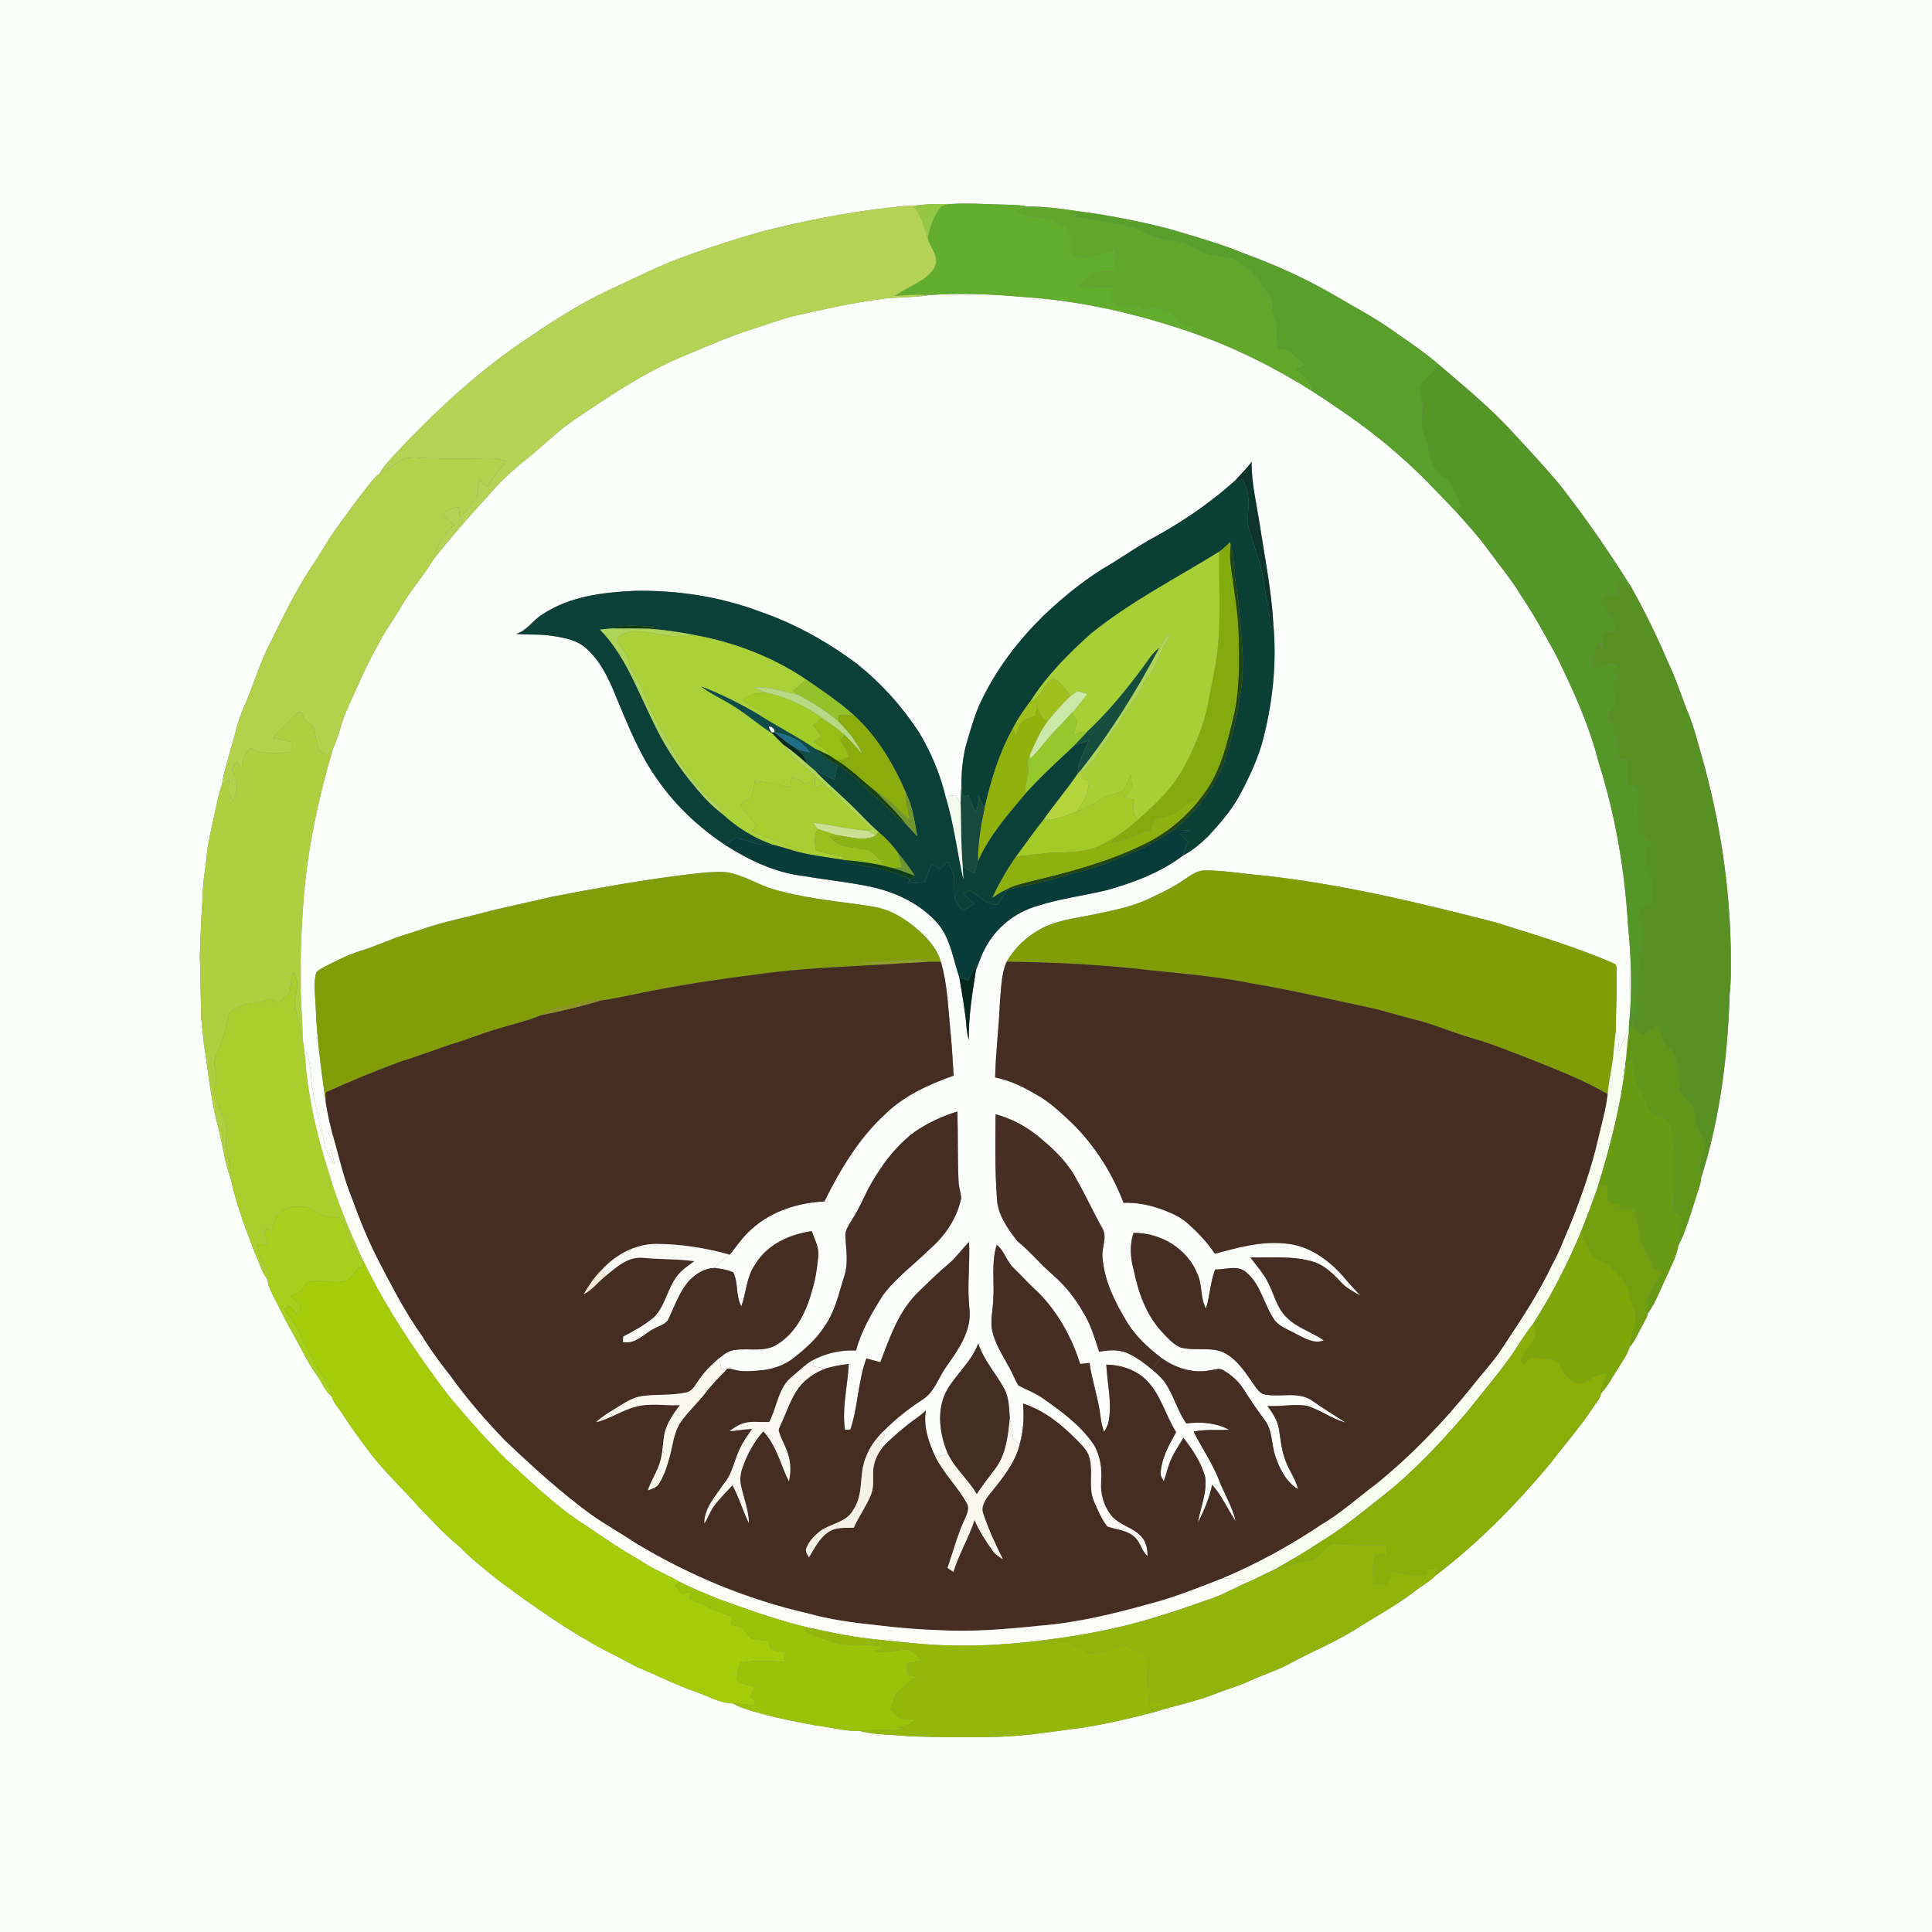 <?xml version="1.0" encoding="UTF-8" ?>
<!DOCTYPE svg PUBLIC "-//W3C//DTD SVG 1.1//EN" "http://www.w3.org/Graphics/SVG/1.1/DTD/svg11.dtd">
<svg width="1024pt" height="1024pt" viewBox="0 0 1024 1024" version="1.1" xmlns="http://www.w3.org/2000/svg">
<rect x="0" y="0" width="1024" height="1024" fill="#808080" stroke="none"/>
<g id="#fcfefbff">
<path fill="#fcfefb" opacity="1.00" d=" M 0.00 0.00 L 1024.00 0.00 L 1024.00 1024.00 L 0.00 1024.00 L 0.00 0.00 M 484.43 109.09 C 479.63 108.75 474.76 109.96 469.93 110.16 C 447.35 112.88 424.99 117.24 402.98 122.93 C 386.73 127.61 370.64 132.85 354.87 138.94 C 345.86 142.71 337.10 147.03 328.26 151.17 C 311.85 158.33 296.58 167.78 281.81 177.84 C 254.62 195.59 230.67 217.82 208.59 241.53 C 205.89 244.62 202.89 247.53 201.00 251.23 C 199.40 252.17 198.24 253.65 197.05 255.05 C 191.05 262.45 185.43 270.15 179.85 277.88 C 174.21 285.10 170.10 293.34 164.82 300.81 C 156.88 312.99 150.37 326.04 144.06 339.12 C 137.90 350.30 134.63 362.73 129.44 374.33 C 126.13 381.60 124.64 389.48 122.24 397.05 C 120.63 403.33 118.53 409.50 117.61 415.93 C 115.63 421.37 114.73 427.13 113.46 432.76 C 112.06 439.24 110.41 445.68 109.71 452.29 C 109.00 460.20 107.30 468.02 107.44 476.00 C 106.52 486.30 106.29 496.65 105.92 507.00 C 106.42 517.98 106.30 528.98 106.68 539.98 C 107.40 546.81 107.97 553.68 109.17 560.46 C 110.85 573.32 112.59 586.22 115.94 598.78 C 118.24 607.19 118.92 616.06 122.19 624.17 C 125.03 637.77 130.00 650.87 134.97 663.83 C 137.31 668.67 138.49 674.13 141.93 678.38 C 141.98 681.54 143.76 684.38 144.98 687.23 C 148.42 693.48 151.27 700.03 154.89 706.18 C 159.07 713.63 162.67 721.43 167.59 728.44 C 170.42 732.33 172.04 737.16 175.91 740.24 C 176.86 744.00 179.94 746.70 181.88 749.96 C 186.45 757.31 191.77 764.14 196.94 771.08 C 204.80 781.12 214.21 789.81 222.59 799.41 C 229.40 806.27 235.81 813.56 243.40 819.60 C 249.63 826.07 256.73 831.58 263.68 837.24 C 282.20 851.04 301.14 864.44 321.60 875.23 C 328.03 878.11 333.91 882.08 340.44 884.75 C 349.78 888.68 358.86 893.27 368.46 896.59 C 375.02 898.84 381.22 902.67 388.32 902.84 C 390.30 903.86 392.32 904.82 394.44 905.54 C 406.67 909.60 419.35 912.06 431.99 914.48 C 439.90 915.31 447.71 917.74 455.71 917.44 C 464.29 919.76 473.21 919.25 481.99 920.28 C 496.65 920.79 511.32 920.93 525.98 920.62 C 540.33 920.43 554.56 918.34 568.75 916.37 C 583.05 914.60 597.09 911.23 611.02 907.67 C 622.66 903.97 634.75 901.70 646.07 897.02 C 651.58 894.90 657.30 893.32 662.65 890.79 C 669.51 887.55 676.88 885.48 683.52 881.75 C 696.19 874.89 709.70 869.57 721.70 861.51 C 731.12 855.74 740.81 850.35 749.59 843.59 C 753.30 840.60 757.68 838.43 761.00 834.98 C 783.71 817.63 803.91 797.15 822.10 775.16 C 829.60 765.25 837.92 755.94 844.69 745.50 C 846.03 743.23 848.23 741.25 848.56 738.53 C 852.12 734.93 854.25 730.28 857.08 726.14 C 859.40 722.18 862.35 718.46 863.70 714.02 C 866.92 710.49 868.43 705.86 870.87 701.83 C 871.70 700.01 873.12 698.33 873.28 696.30 C 877.95 689.81 880.55 682.15 884.03 675.02 C 886.10 670.24 888.69 665.52 889.52 660.34 C 893.88 651.85 896.29 642.55 899.25 633.52 C 900.06 630.47 901.50 627.52 901.63 624.34 C 911.63 592.85 915.77 559.76 916.74 526.83 C 917.71 518.92 917.25 510.94 917.34 503.00 C 916.74 469.07 911.56 435.28 902.46 402.60 C 899.78 393.43 897.60 384.06 893.68 375.31 C 890.58 366.88 887.68 358.37 883.76 350.28 C 878.08 336.79 871.57 323.68 864.42 310.92 C 852.68 292.17 840.05 273.95 826.40 256.54 C 818.82 247.52 810.80 238.88 802.78 230.26 C 790.74 216.79 776.70 205.37 763.04 193.62 C 754.29 185.99 744.49 179.71 735.04 173.02 C 726.78 167.39 717.91 162.75 709.32 157.67 C 693.75 148.49 677.30 140.85 660.31 134.70 C 646.87 129.09 632.82 125.23 618.90 121.09 C 603.06 117.11 587.02 113.91 570.82 111.88 C 562.13 110.50 553.34 109.46 544.53 109.47 C 539.45 108.29 534.20 108.60 529.03 108.36 C 520.76 108.14 512.48 107.58 504.22 108.12 C 497.62 108.12 490.97 108.04 484.43 109.09 Z" />
<path fill="#fcfefb" opacity="1.00" d=" M 493.20 156.35 C 509.83 155.19 526.54 156.02 543.13 157.46 C 573.13 159.47 602.65 166.29 631.04 176.04 C 653.64 183.80 675.14 194.53 695.35 207.23 C 711.42 217.69 727.31 228.55 741.61 241.37 C 752.37 250.61 762.01 261.06 771.80 271.30 C 777.64 277.79 783.53 284.25 788.66 291.32 C 794.56 299.45 801.12 307.12 806.25 315.78 C 813.09 325.85 818.85 336.59 824.75 347.22 C 833.69 365.54 842.31 384.17 847.30 404.02 C 856.17 431.98 861.17 461.08 862.87 490.34 C 864.66 508.10 865.23 526.00 863.36 543.78 C 861.79 548.33 860.02 552.80 858.08 557.20 C 858.15 553.59 857.50 550.03 856.42 546.60 C 856.44 536.04 857.01 525.49 856.88 514.94 C 856.57 513.59 857.21 511.34 855.59 510.75 C 835.13 501.76 813.62 495.51 792.34 488.79 C 752.04 478.42 711.42 468.68 670.00 464.08 C 659.63 463.30 649.35 461.33 638.93 461.34 C 634.75 461.17 631.29 463.81 628.00 466.00 C 621.76 470.42 614.79 473.62 607.88 476.84 C 599.70 480.62 590.79 482.29 582.05 484.23 C 572.69 486.26 562.95 487.16 554.11 491.09 C 545.62 495.08 538.23 501.59 533.55 509.74 C 530.49 516.69 530.69 524.57 529.93 532.01 C 529.43 545.04 527.71 558.01 527.45 571.05 C 535.16 572.57 542.28 576.03 549.01 580.00 C 556.15 583.88 562.09 589.51 567.94 595.07 C 580.19 606.92 589.43 621.64 595.51 637.52 C 602.23 637.26 608.92 638.58 615.24 640.78 C 620.30 642.69 625.46 644.76 629.54 648.44 C 634.87 653.24 639.95 658.44 643.88 664.49 C 656.01 661.29 668.37 657.71 681.07 659.08 C 693.27 659.92 703.80 667.43 711.73 676.28 C 714.72 679.89 717.82 683.41 721.18 686.70 C 717.40 684.66 713.48 682.68 710.60 679.42 C 706.57 675.04 702.13 670.72 696.35 668.84 C 685.45 665.44 673.92 666.73 662.69 666.47 C 666.14 670.99 670.03 675.28 672.46 680.50 C 675.34 686.23 676.76 692.88 681.34 697.63 C 686.86 703.67 695.07 705.82 701.64 710.41 C 696.56 712.53 691.59 709.29 687.14 707.11 C 683.33 704.92 678.83 703.55 675.90 700.13 C 669.91 692.10 668.57 680.96 660.57 674.39 C 655.95 670.29 649.50 672.95 644.04 672.87 C 641.47 679.53 641.30 686.76 639.22 693.55 C 636.05 687.95 637.36 681.09 634.68 675.30 C 629.40 661.82 615.07 653.23 600.79 653.48 C 598.67 659.69 599.07 666.40 600.78 672.66 C 603.23 684.70 607.40 696.90 615.94 706.04 C 618.89 709.05 621.72 712.48 625.69 714.18 C 632.62 716.04 640.02 714.10 646.91 716.17 C 654.21 718.96 658.90 725.63 663.16 731.83 C 664.97 734.29 666.47 737.23 669.20 738.81 C 677.80 741.15 687.80 736.94 695.56 742.46 C 701.27 746.50 707.27 750.11 713.13 753.94 C 705.92 752.12 699.97 747.29 692.90 745.17 C 685.90 743.88 678.80 745.72 671.75 745.20 C 674.47 748.82 677.06 752.75 677.84 757.31 C 678.69 762.40 679.11 767.61 680.76 772.54 C 682.50 778.45 686.61 783.34 688.03 789.36 C 681.80 785.58 678.33 778.71 676.02 772.05 C 673.78 765.68 674.60 758.22 670.32 752.64 C 666.28 747.27 662.55 741.68 658.93 736.02 C 656.35 731.96 652.64 728.74 648.51 726.34 C 646.42 724.81 643.83 726.03 641.55 726.26 C 632.32 728.22 622.72 725.01 615.29 719.52 C 608.56 714.36 602.25 708.51 597.68 701.30 C 591.14 690.51 585.15 678.81 584.32 665.99 C 583.94 660.98 587.02 655.60 584.22 650.92 C 579.57 642.74 575.74 634.13 571.06 625.96 C 566.78 617.36 559.96 610.39 552.67 604.28 C 545.50 597.93 536.96 593.05 527.68 590.57 C 527.53 605.39 527.31 620.23 528.39 635.02 C 528.68 643.77 534.09 651.18 539.23 657.84 C 546.02 663.32 551.55 670.14 558.15 675.84 C 564.47 681.30 569.73 687.91 573.86 695.16 C 578.07 701.68 580.18 709.18 582.56 716.48 C 587.79 715.46 593.46 715.04 598.35 717.59 C 602.92 719.64 606.83 722.82 610.70 725.94 C 613.64 728.45 616.61 731.08 618.58 734.47 C 622.44 740.89 624.45 748.27 628.76 754.46 C 636.48 753.45 644.52 754.09 651.49 757.80 C 645.21 758.21 638.85 757.39 632.66 758.82 C 636.93 767.37 642.47 775.26 645.98 784.19 C 648.79 791.63 653.19 798.47 654.96 806.29 C 650.61 799.96 647.68 792.69 642.44 786.95 C 641.04 794.02 638.13 800.68 634.93 807.10 C 636.19 799.09 639.84 791.29 638.80 783.05 C 636.81 775.21 632.09 768.38 627.22 762.04 C 625.19 765.71 622.67 769.11 620.95 772.95 C 619.11 776.84 618.25 781.08 616.85 785.14 C 616.12 783.64 614.88 782.20 615.18 780.45 C 615.73 772.66 619.63 765.74 623.38 759.09 C 617.72 750.10 615.26 739.11 607.55 731.46 C 601.96 725.97 594.09 723.38 586.36 723.28 C 586.85 733.16 589.43 743.06 587.69 752.96 C 587.37 755.14 586.26 757.08 585.18 758.97 C 584.25 756.41 583.63 753.75 583.33 751.05 C 582.18 741.33 578.87 732.04 577.44 722.38 C 575.79 722.57 574.15 722.76 572.51 722.93 C 568.07 708.77 560.64 695.42 550.16 684.86 C 545.55 680.78 541.49 676.16 537.08 671.89 C 533.39 668.40 532.41 662.95 528.28 659.82 C 525.27 669.36 527.19 679.44 526.42 689.23 C 526.24 694.17 525.03 699.10 525.66 704.06 C 526.96 711.72 531.38 718.28 535.04 724.98 C 536.75 728.01 537.92 731.33 539.74 734.30 C 543.85 736.55 548.34 738.10 552.22 740.79 C 562.27 747.75 572.42 755.16 579.48 765.32 C 577.64 765.72 575.80 766.14 573.98 766.60 C 565.05 757.07 554.91 747.96 542.22 743.91 C 542.85 751.20 542.49 758.62 540.37 765.67 C 539.18 764.51 537.83 763.49 536.93 762.10 C 536.33 758.64 536.08 755.14 535.24 751.73 C 534.75 746.36 534.90 740.66 532.14 735.82 C 527.75 727.79 521.32 720.88 518.50 712.02 C 515.02 721.62 506.81 728.21 501.84 736.91 C 496.14 747.37 497.97 760.23 502.50 770.78 C 500.25 771.20 498.00 771.62 495.75 772.06 C 492.13 764.49 489.31 755.93 490.74 747.47 C 488.12 750.35 484.66 752.22 481.67 754.67 C 476.86 758.54 472.09 762.50 467.86 767.02 C 467.08 766.58 466.30 766.15 465.53 765.74 C 466.70 764.20 467.87 762.67 469.04 761.14 C 468.77 760.56 468.23 759.39 467.96 758.80 C 474.29 752.41 481.34 746.77 488.88 741.88 C 495.27 737.92 497.30 730.28 501.47 724.46 C 507.83 715.51 515.01 705.54 513.87 693.96 C 512.43 682.10 514.19 670.17 513.62 658.28 C 509.87 661.98 506.90 666.41 502.85 669.82 C 497.39 674.34 492.37 679.35 487.28 684.28 C 476.52 694.28 471.73 708.63 466.59 721.97 C 464.10 721.38 461.66 720.64 459.19 720.01 C 454.74 732.14 454.78 745.38 450.77 757.66 C 450.04 757.72 448.59 757.83 447.86 757.88 C 446.17 746.18 449.27 734.63 449.84 723.00 C 445.65 723.36 441.51 724.18 437.47 725.38 C 435.47 725.07 433.48 724.69 431.49 724.33 C 431.24 723.18 431.00 722.05 430.76 720.92 C 437.84 717.24 445.71 715.35 453.70 715.79 C 456.54 705.31 462.07 695.88 467.80 686.77 C 474.79 677.17 484.58 670.23 492.92 661.92 C 501.00 654.94 507.30 645.55 509.46 635.01 C 509.25 632.31 508.34 629.73 508.10 627.04 C 507.39 614.41 507.88 601.76 507.39 589.13 C 499.41 591.59 491.76 595.15 484.85 599.85 C 474.27 607.71 466.44 618.63 460.19 630.10 C 457.50 635.41 455.15 640.91 451.92 645.93 C 450.20 648.92 447.70 651.92 448.13 655.60 C 448.39 662.26 449.72 669.13 447.70 675.67 C 444.71 684.97 442.81 694.90 437.03 703.01 C 432.82 709.67 426.82 714.87 420.72 719.73 C 415.81 723.56 409.75 725.71 403.58 726.29 C 398.72 726.69 393.72 727.34 388.96 725.93 C 387.78 725.73 386.57 725.15 385.38 725.54 C 384.43 725.75 383.50 726.01 382.56 726.27 C 382.11 724.12 381.65 721.97 381.18 719.84 C 383.76 717.68 386.70 715.60 390.18 715.41 C 397.53 714.55 405.77 716.82 412.29 712.33 C 422.31 705.97 427.59 694.65 430.55 683.56 C 432.33 677.83 433.08 671.85 433.68 665.90 C 434.22 661.17 431.72 656.88 430.26 652.54 C 418.48 654.17 406.44 659.69 400.20 670.27 C 395.60 676.81 395.57 685.08 392.93 692.38 C 389.82 686.81 391.47 679.93 388.60 674.34 C 385.50 672.93 382.06 672.52 378.72 672.01 C 381.09 669.35 383.88 667.14 386.71 665.01 C 389.88 661.39 392.41 657.25 395.87 653.88 C 406.43 642.75 421.86 637.49 436.93 636.79 C 445.26 620.06 455.00 603.61 468.85 590.82 C 478.96 580.82 492.19 574.78 505.44 570.10 C 504.92 561.41 504.43 552.71 503.50 544.05 C 502.39 532.58 502.00 520.88 498.65 509.78 C 497.17 504.45 493.80 499.91 489.98 496.02 C 484.37 490.43 477.89 485.59 470.50 482.64 C 464.91 480.44 458.87 479.99 452.98 479.08 C 438.96 477.29 424.85 475.50 411.20 471.71 C 402.18 469.30 394.24 463.67 384.93 462.29 C 376.56 461.73 368.23 463.09 359.93 464.04 C 337.44 466.98 315.10 470.95 292.83 475.24 C 280.25 478.33 267.51 480.70 255.00 484.08 C 246.06 486.52 236.91 488.20 228.09 491.09 C 223.73 492.47 219.41 494.01 215.02 495.31 C 207.10 497.65 199.67 501.34 191.79 503.77 C 184.49 506.05 177.63 509.45 170.89 513.03 C 169.72 513.71 168.45 514.37 167.61 515.47 C 165.95 521.50 167.14 527.78 167.35 533.91 C 167.92 550.78 170.35 567.50 172.65 584.20 C 173.56 590.25 174.98 596.21 176.52 602.13 C 173.58 606.83 176.55 612.05 177.26 616.94 C 174.67 613.47 172.47 609.64 171.81 605.31 C 169.64 593.22 165.31 581.49 164.79 569.13 C 164.52 564.94 163.57 560.84 162.45 556.80 C 162.24 558.93 162.03 561.06 161.93 563.21 C 161.54 558.84 161.00 554.49 160.36 550.15 C 160.32 546.12 160.32 542.09 159.95 538.07 C 158.52 517.05 159.40 495.94 161.04 474.96 C 163.22 448.57 168.91 422.58 176.35 397.21 C 179.73 390.16 180.90 382.32 184.25 375.26 C 189.47 363.94 194.24 352.38 200.48 341.56 C 203.68 334.97 208.11 329.12 211.86 322.86 C 216.94 313.50 224.31 305.66 229.69 296.49 C 238.68 285.30 247.97 274.35 257.78 263.87 C 264.46 255.83 272.11 248.68 280.38 242.30 C 288.41 235.68 295.82 228.31 304.43 222.42 C 322.20 210.50 340.01 198.33 359.74 189.81 C 372.78 184.35 385.71 178.55 399.21 174.29 C 406.54 171.98 413.73 169.20 421.22 167.40 C 436.41 163.93 451.64 160.52 467.10 158.50 C 475.76 157.29 484.57 157.82 493.20 156.35 M 655.24 254.11 C 641.21 266.95 625.28 277.55 608.55 286.52 C 602.11 290.34 595.85 294.45 589.53 298.47 C 576.23 305.99 564.30 315.74 553.21 326.19 C 540.07 339.10 528.60 353.92 520.54 370.54 C 516.59 378.46 514.36 387.07 511.84 395.52 C 510.27 402.17 509.55 409.05 509.60 415.88 C 509.38 419.32 509.24 422.76 509.20 426.20 C 508.50 424.58 507.64 423.05 506.81 421.50 C 504.92 421.66 503.02 421.81 501.13 421.96 C 498.17 410.01 493.40 398.51 487.00 388.00 C 478.06 374.30 466.95 362.03 454.19 351.80 C 438.68 340.31 421.69 330.68 403.41 324.39 C 381.98 316.20 358.87 312.72 335.98 313.16 C 319.31 313.98 301.82 316.11 287.59 325.58 C 282.49 328.56 279.44 334.26 273.55 335.98 C 280.04 336.59 286.63 335.97 293.09 337.09 C 299.41 338.10 306.21 339.36 311.03 343.93 C 318.73 350.91 323.10 360.69 326.88 370.17 C 333.31 385.47 339.49 401.13 349.44 414.56 C 358.85 427.79 370.93 438.90 384.40 447.90 C 396.92 455.85 410.72 462.52 425.61 464.26 C 437.70 466.37 449.96 467.51 461.97 470.11 C 475.27 473.06 488.26 479.28 497.26 489.75 C 503.88 497.80 505.19 508.51 508.46 518.07 C 509.92 527.04 511.65 535.99 512.32 545.06 C 512.50 547.12 512.94 549.15 513.50 551.15 C 513.29 538.70 515.40 526.38 517.29 514.12 C 518.85 510.40 520.02 506.51 521.95 502.96 C 527.56 491.87 538.06 483.42 550.02 480.12 C 561.98 476.24 574.50 474.76 586.67 471.80 C 600.92 467.78 615.21 462.45 627.05 453.43 C 632.01 450.84 636.30 447.16 640.31 443.31 C 646.28 436.83 652.14 430.15 656.50 422.44 C 661.39 413.58 665.71 404.35 668.71 394.66 C 674.38 373.99 676.84 352.33 674.91 330.94 C 673.94 312.99 670.30 295.35 667.64 277.61 C 665.92 266.69 663.25 255.84 663.39 244.72 C 661.04 248.17 657.88 250.94 655.24 254.11 Z" />
<path fill="#fcfefb" opacity="1.00" d=" M 407.46 385.13 C 409.08 384.89 410.94 386.47 410.48 388.18 C 410.11 388.18 409.36 388.18 408.98 388.18 C 408.42 387.20 407.52 386.29 407.46 385.13 Z" />
</g>
<g id="#94c843ff">
<path fill="#94c843" opacity="1.00" d=" M 484.43 109.09 C 490.97 108.04 497.62 108.12 504.22 108.12 C 501.95 108.53 499.15 108.64 497.82 110.84 C 494.57 115.64 492.51 121.28 491.85 127.04 C 490.18 120.76 488.15 114.50 484.43 109.09 Z" />
</g>
<g id="#63ad2eff">
<path fill="#63ad2e" opacity="1.00" d=" M 504.22 108.12 C 512.48 107.58 520.76 108.14 529.03 108.36 C 534.20 108.60 539.45 108.29 544.53 109.47 C 542.63 110.19 540.78 111.02 538.93 111.85 C 540.91 112.99 542.83 114.47 545.18 114.68 C 549.02 115.19 553.15 114.44 556.68 116.40 C 559.89 118.17 563.58 119.31 566.41 121.64 C 567.87 126.14 567.60 130.97 568.38 135.60 C 572.46 135.99 576.74 137.09 580.73 135.64 C 583.99 134.42 587.30 133.31 590.72 132.64 C 591.00 136.42 591.23 140.21 591.50 144.00 C 587.51 144.01 583.40 143.49 579.53 144.60 C 576.43 146.21 574.36 149.15 572.09 151.69 C 577.95 152.45 583.86 151.99 589.75 152.24 C 589.67 154.82 589.58 157.40 589.51 159.99 C 594.23 163.31 600.06 162.38 605.43 161.77 C 605.16 162.68 604.91 163.59 604.66 164.51 C 607.05 163.92 609.46 163.20 611.96 163.27 C 615.39 163.90 618.56 165.47 621.77 166.80 C 624.37 170.37 628.53 171.98 632.57 173.33 C 632.05 174.23 631.54 175.13 631.04 176.04 C 602.65 166.29 573.13 159.47 543.13 157.46 C 526.54 156.02 509.83 155.19 493.20 156.35 C 486.79 156.16 480.37 156.25 473.99 156.89 C 478.90 153.74 484.20 151.25 489.10 148.08 C 492.48 145.73 496.18 142.50 496.13 138.02 C 496.01 133.95 493.10 130.76 491.85 127.04 C 492.51 121.28 494.57 115.64 497.82 110.84 C 499.15 108.64 501.95 108.53 504.22 108.12 Z" />
</g>
<g id="#b4d355ff">
<path fill="#b4d355" opacity="1.00" d=" M 469.93 110.16 C 474.76 109.96 479.63 108.75 484.43 109.09 C 488.15 114.50 490.18 120.76 491.85 127.04 C 493.10 130.76 496.01 133.95 496.13 138.02 C 496.18 142.50 492.48 145.73 489.10 148.08 C 484.20 151.25 478.90 153.74 473.99 156.89 C 480.37 156.25 486.79 156.16 493.20 156.35 C 484.57 157.82 475.76 157.29 467.10 158.50 C 451.64 160.52 436.41 163.93 421.22 167.40 C 413.73 169.20 406.54 171.98 399.21 174.29 C 385.71 178.55 372.78 184.35 359.74 189.81 C 340.01 198.33 322.20 210.50 304.43 222.42 C 295.82 228.31 288.41 235.68 280.38 242.30 C 272.11 248.68 264.46 255.83 257.78 263.87 C 247.97 274.35 238.68 285.30 229.69 296.49 C 232.08 289.79 234.52 282.39 240.98 278.50 C 238.81 276.61 236.66 274.70 234.53 272.77 C 236.86 270.42 239.77 268.89 243.14 268.95 C 243.36 270.76 243.55 272.59 243.75 274.41 C 247.44 270.96 250.14 266.68 253.23 262.72 C 253.10 259.99 253.50 257.27 254.22 254.64 C 255.58 255.79 256.93 256.96 258.29 258.13 C 261.20 253.28 264.57 248.73 268.36 244.54 C 265.66 243.71 262.90 242.85 260.04 242.91 C 249.01 243.01 237.97 243.14 226.94 242.86 C 222.09 242.76 216.77 241.49 212.33 244.16 C 208.56 246.51 204.97 249.17 201.00 251.23 C 202.89 247.53 205.89 244.62 208.59 241.53 C 230.67 217.82 254.62 195.59 281.81 177.84 C 296.58 167.78 311.85 158.33 328.26 151.17 C 337.10 147.03 345.86 142.71 354.87 138.94 C 370.64 132.85 386.73 127.61 402.98 122.93 C 424.99 117.24 447.35 112.88 469.93 110.16 Z" />
</g>
<g id="#60a72cff">
<path fill="#60a72c" opacity="1.00" d=" M 544.53 109.47 C 553.34 109.46 562.13 110.50 570.82 111.88 C 570.32 112.86 569.83 113.85 569.34 114.84 C 573.19 115.75 577.11 116.36 581.06 116.68 C 586.28 117.11 591.32 118.58 596.44 119.60 C 602.43 120.67 607.51 124.32 613.39 125.75 C 618.90 127.43 624.91 127.26 630.13 129.90 C 634.19 131.88 638.10 134.38 642.61 135.20 C 646.87 136.16 651.56 135.83 655.42 138.15 C 660.33 141.22 665.00 144.93 668.05 149.95 C 670.19 153.65 674.27 156.65 674.18 161.29 C 674.19 166.02 676.99 170.24 676.66 175.00 C 676.57 178.47 676.93 181.93 677.42 185.36 C 679.02 185.25 680.66 184.91 682.28 185.22 C 685.65 187.67 688.34 190.95 691.66 193.50 C 690.10 194.31 688.55 195.12 687.01 195.94 C 690.62 198.95 695.26 201.98 695.35 207.23 C 675.14 194.53 653.64 183.80 631.04 176.04 C 631.54 175.13 632.05 174.23 632.57 173.33 C 628.53 171.98 624.37 170.37 621.77 166.80 C 618.56 165.47 615.39 163.90 611.96 163.27 C 609.46 163.20 607.05 163.92 604.66 164.51 C 604.91 163.59 605.16 162.68 605.43 161.77 C 600.06 162.38 594.23 163.31 589.51 159.99 C 589.58 157.40 589.67 154.82 589.75 152.24 C 583.86 151.99 577.95 152.45 572.09 151.69 C 574.36 149.15 576.43 146.21 579.53 144.60 C 583.40 143.49 587.51 144.01 591.50 144.00 C 591.23 140.21 591.00 136.42 590.72 132.64 C 587.30 133.31 583.99 134.42 580.73 135.64 C 576.74 137.09 572.46 135.99 568.38 135.60 C 567.60 130.97 567.87 126.14 566.41 121.64 C 563.58 119.31 559.89 118.17 556.68 116.40 C 553.15 114.44 549.02 115.19 545.18 114.68 C 542.83 114.47 540.91 112.99 538.93 111.85 C 540.78 111.02 542.63 110.19 544.53 109.47 Z" />
</g>
<g id="#599f2bff">
<path fill="#599f2b" opacity="1.00" d=" M 570.82 111.88 C 587.02 113.91 603.06 117.11 618.90 121.09 C 632.82 125.23 646.87 129.09 660.31 134.70 C 677.30 140.85 693.75 148.49 709.32 157.67 C 717.91 162.75 726.78 167.39 735.04 173.02 C 744.49 179.71 754.29 185.99 763.04 193.62 C 759.79 196.84 756.14 199.70 753.34 203.34 C 751.56 205.32 752.89 207.97 753.22 210.23 C 754.49 214.89 753.81 219.71 753.59 224.45 C 753.39 227.73 755.09 230.66 755.98 233.73 C 757.54 238.38 757.68 243.51 760.25 247.80 C 762.46 252.13 768.07 253.42 770.00 257.95 C 771.40 261.38 772.62 264.88 774.38 268.15 C 773.52 269.20 772.65 270.25 771.80 271.30 C 762.01 261.06 752.37 250.61 741.61 241.37 C 727.31 228.55 711.42 217.69 695.35 207.23 C 695.26 201.98 690.62 198.95 687.01 195.94 C 688.55 195.12 690.10 194.31 691.66 193.50 C 688.34 190.95 685.65 187.67 682.28 185.22 C 680.66 184.91 679.02 185.25 677.42 185.36 C 676.93 181.93 676.57 178.47 676.66 175.00 C 676.99 170.24 674.19 166.02 674.18 161.29 C 674.27 156.65 670.19 153.65 668.05 149.95 C 665.00 144.93 660.33 141.22 655.42 138.15 C 651.56 135.83 646.87 136.16 642.61 135.20 C 638.10 134.38 634.19 131.88 630.13 129.90 C 624.91 127.26 618.90 127.43 613.39 125.75 C 607.51 124.32 602.43 120.67 596.44 119.60 C 591.32 118.58 586.28 117.11 581.06 116.68 C 577.11 116.36 573.19 115.75 569.34 114.84 C 569.83 113.85 570.32 112.86 570.82 111.88 Z" />
</g>
<g id="#559629ff">
<path fill="#559629" opacity="1.00" d=" M 753.34 203.34 C 756.14 199.70 759.79 196.84 763.04 193.62 C 776.70 205.37 790.74 216.79 802.78 230.26 C 810.80 238.88 818.82 247.52 826.40 256.54 C 840.05 273.95 852.68 292.17 864.42 310.92 C 863.87 311.03 862.78 311.26 862.23 311.37 C 861.23 309.50 860.22 307.64 859.19 305.80 C 858.28 307.45 857.37 309.24 857.75 311.19 C 857.56 312.47 858.60 314.39 857.16 315.15 C 854.56 315.81 851.84 315.64 849.19 315.63 C 849.87 318.25 850.35 320.95 851.44 323.45 C 853.27 327.01 856.87 330.03 855.90 334.46 C 853.68 334.76 851.47 335.06 849.26 335.38 C 849.09 338.28 848.92 341.18 848.76 344.09 C 848.39 342.80 848.03 341.52 847.68 340.25 C 844.79 344.18 843.31 348.91 844.09 353.80 C 844.89 354.07 845.70 354.34 846.53 354.62 C 849.23 351.74 853.04 351.67 856.70 352.21 C 857.48 358.80 856.80 365.46 855.72 371.98 C 855.24 375.00 852.64 377.12 851.89 380.02 C 852.06 383.38 856.63 384.62 856.80 388.05 C 857.11 392.84 857.17 397.66 858.10 402.40 C 859.65 402.48 861.21 402.57 862.78 402.66 C 862.40 406.99 862.36 411.34 861.99 415.68 C 863.91 416.29 865.83 416.90 867.77 417.50 C 868.47 424.20 867.29 431.00 868.47 437.65 C 869.17 441.65 872.06 444.75 875.84 446.09 C 874.57 447.44 873.15 448.69 872.27 450.34 C 871.40 455.66 873.08 460.91 875.08 465.77 C 876.86 469.80 875.96 474.27 875.70 478.50 C 873.41 479.46 871.13 480.44 868.86 481.43 C 871.98 493.12 870.18 505.27 868.06 516.96 C 868.12 526.28 867.56 535.68 864.92 544.69 C 864.36 545.60 863.81 546.51 863.26 547.43 C 863.29 546.52 863.34 544.69 863.36 543.78 C 865.23 526.00 864.66 508.10 862.87 490.34 C 861.17 461.08 856.17 431.98 847.30 404.02 C 842.31 384.17 833.69 365.54 824.75 347.22 C 818.85 336.59 813.09 325.85 806.25 315.78 C 801.12 307.12 794.56 299.45 788.66 291.32 C 783.53 284.25 777.64 277.79 771.80 271.30 C 772.65 270.25 773.52 269.20 774.38 268.15 C 772.62 264.88 771.40 261.38 770.00 257.95 C 768.07 253.42 762.46 252.13 760.25 247.80 C 757.68 243.51 757.54 238.38 755.98 233.73 C 755.09 230.66 753.39 227.73 753.59 224.45 C 753.81 219.71 754.49 214.89 753.22 210.23 C 752.89 207.97 751.56 205.32 753.34 203.34 Z" />
</g>
<g id="#b2d24bff">
<path fill="#b2d24b" opacity="1.00" d=" M 212.33 244.16 C 216.77 241.49 222.09 242.76 226.94 242.86 C 237.97 243.14 249.01 243.01 260.04 242.91 C 262.90 242.85 265.66 243.71 268.36 244.54 C 264.57 248.73 261.20 253.28 258.29 258.13 C 256.93 256.96 255.58 255.79 254.22 254.64 C 253.50 257.27 253.10 259.99 253.23 262.72 C 250.14 266.68 247.44 270.96 243.75 274.41 C 243.55 272.59 243.36 270.76 243.14 268.95 C 239.77 268.89 236.86 270.42 234.53 272.77 C 236.66 274.70 238.81 276.61 240.98 278.50 C 234.52 282.39 232.08 289.79 229.69 296.49 C 224.31 305.66 216.94 313.50 211.86 322.86 C 208.11 329.12 203.68 334.97 200.48 341.56 C 194.24 352.38 189.47 363.94 184.25 375.26 C 180.90 382.32 179.73 390.16 176.35 397.21 C 175.47 398.38 174.54 399.52 173.63 400.68 C 172.00 399.56 170.28 398.53 168.90 397.11 C 167.29 393.73 167.52 389.85 166.60 386.29 C 166.27 383.90 163.45 383.35 161.80 382.08 C 161.18 380.67 160.57 379.26 159.96 377.86 C 159.52 377.72 158.65 377.44 158.21 377.31 C 153.58 381.82 148.96 386.35 144.62 391.15 C 148.05 391.88 151.49 392.57 154.93 393.25 C 154.85 395.04 154.77 396.83 154.69 398.63 C 147.37 399.06 139.41 400.39 132.81 396.31 C 129.89 399.13 128.65 403.01 128.07 406.93 C 127.20 405.81 126.33 404.69 125.46 403.59 C 124.61 405.00 123.34 406.28 123.02 407.94 C 123.79 410.26 125.14 412.35 125.68 414.76 C 125.73 418.09 124.65 421.31 123.79 424.50 C 120.48 421.66 121.16 417.22 121.46 413.36 C 120.17 414.20 118.87 415.04 117.61 415.93 C 118.53 409.50 120.63 403.33 122.24 397.05 C 124.64 389.48 126.13 381.60 129.44 374.33 C 134.63 362.73 137.90 350.30 144.06 339.12 C 150.37 326.04 156.88 312.99 164.82 300.81 C 170.10 293.34 174.21 285.10 179.85 277.88 C 185.43 270.15 191.05 262.45 197.05 255.05 C 198.24 253.65 199.40 252.17 201.00 251.23 C 204.97 249.17 208.56 246.51 212.33 244.16 Z" />
</g>
<g id="#0c342bff">
<path fill="#0c342b" opacity="1.00" d=" M 655.24 254.11 C 657.88 250.94 661.04 248.17 663.39 244.72 C 663.25 255.84 665.92 266.69 667.64 277.61 C 670.30 295.35 673.94 312.99 674.91 330.94 C 674.32 331.59 673.73 332.25 673.16 332.92 C 673.27 325.46 671.43 318.23 670.20 310.94 C 669.27 301.28 665.39 292.30 662.87 283.01 C 659.88 276.57 662.54 269.52 661.49 262.80 C 661.27 259.66 659.98 256.78 658.56 254.03 C 657.23 254.54 655.91 255.05 654.60 255.55 C 654.76 255.19 655.08 254.47 655.24 254.11 Z" />
</g>
<g id="#0a3f36ff">
<path fill="#0a3f36" opacity="1.00" d=" M 608.55 286.52 C 625.28 277.55 641.21 266.95 655.24 254.11 C 655.08 254.47 654.76 255.19 654.60 255.55 C 655.91 255.05 657.23 254.54 658.56 254.03 C 659.98 256.78 661.27 259.66 661.49 262.80 C 662.54 269.52 659.88 276.57 662.87 283.01 C 665.39 292.30 669.27 301.28 670.20 310.94 C 671.43 318.23 673.27 325.46 673.16 332.92 C 673.73 332.25 674.32 331.59 674.91 330.94 C 676.84 352.33 674.38 373.99 668.71 394.66 C 665.71 404.35 661.39 413.58 656.50 422.44 C 652.14 430.15 646.28 436.83 640.31 443.31 C 636.30 447.16 632.01 450.84 627.05 453.43 C 627.60 450.92 628.47 448.48 629.96 446.35 C 628.58 444.87 627.08 443.52 625.48 442.30 C 627.36 441.60 629.25 440.91 631.16 440.28 C 628.10 440.08 625.05 439.83 622.00 439.89 C 634.00 430.34 643.81 417.73 649.03 403.21 C 653.27 391.11 655.86 378.49 657.73 365.82 C 659.18 356.27 658.78 346.57 657.99 336.98 C 657.16 327.63 656.51 318.26 655.00 308.99 C 653.85 302.27 654.44 295.27 652.20 288.74 C 652.15 288.38 652.06 287.67 652.02 287.31 C 650.15 289.13 648.26 290.95 646.13 292.46 C 623.23 306.64 599.00 318.98 578.02 336.04 C 566.23 346.61 554.93 358.01 546.35 371.41 C 542.79 375.97 539.58 380.80 536.89 385.92 C 529.56 399.07 525.22 413.56 521.89 428.17 C 520.69 426.13 519.56 424.06 518.54 421.93 C 518.76 424.90 518.28 427.86 517.23 430.65 C 515.77 427.58 514.47 424.46 513.21 421.32 C 512.21 421.70 511.23 422.10 510.24 422.50 C 510.01 420.29 509.76 418.09 509.60 415.88 C 509.55 409.05 510.27 402.17 511.84 395.52 C 514.36 387.07 516.59 378.46 520.54 370.54 C 528.60 353.92 540.07 339.10 553.21 326.19 C 564.30 315.74 576.23 305.99 589.53 298.47 C 595.85 294.45 602.11 290.34 608.55 286.52 Z" />
</g>
<g id="#84ab0dff">
<path fill="#84ab0d" opacity="1.00" d=" M 646.13 292.46 C 648.26 290.95 650.15 289.13 652.02 287.31 C 652.06 287.67 652.15 288.38 652.20 288.74 C 652.01 292.08 651.81 295.44 652.22 298.77 C 653.77 311.52 656.25 324.18 656.55 337.04 C 656.78 351.64 657.13 366.44 653.58 380.72 C 650.06 395.56 646.29 411.22 636.25 423.17 C 633.43 424.28 630.36 425.04 627.97 427.01 C 625.70 428.72 623.75 431.06 620.91 431.84 C 617.83 432.83 614.68 433.57 611.59 434.48 C 610.93 436.43 610.27 438.39 609.60 440.34 C 602.47 441.50 596.34 445.96 589.05 446.64 C 589.64 445.70 590.22 444.76 590.86 443.86 C 595.05 441.01 599.20 438.06 602.95 434.64 C 608.89 429.38 614.75 423.98 619.86 417.88 C 625.70 410.90 629.75 402.66 633.41 394.38 C 636.31 387.81 638.62 380.97 640.04 373.93 C 642.13 363.28 644.52 352.67 645.61 341.87 C 647.04 325.43 645.98 308.93 646.13 292.46 Z" />
</g>
<g id="#23460eff">
<path fill="#23460e" opacity="1.00" d=" M 652.20 288.74 C 654.44 295.27 653.85 302.27 655.00 308.99 C 656.51 318.26 657.16 327.63 657.99 336.98 C 658.78 346.57 659.18 356.27 657.73 365.82 C 655.86 378.49 653.27 391.11 649.03 403.21 C 643.81 417.73 634.00 430.34 622.00 439.89 C 616.00 443.70 610.07 447.69 603.52 450.48 C 592.02 455.38 580.49 460.37 568.23 463.01 C 557.25 466.68 545.91 468.91 534.63 471.41 C 534.14 471.50 533.15 471.68 532.65 471.77 C 537.30 469.06 542.63 468.06 547.78 466.74 C 567.29 462.03 586.90 456.83 605.04 448.05 C 617.29 442.45 628.01 433.80 636.25 423.17 C 646.29 411.22 650.06 395.56 653.58 380.72 C 657.13 366.44 656.78 351.64 656.55 337.04 C 656.25 324.18 653.77 311.52 652.22 298.77 C 651.81 295.44 652.01 292.08 652.20 288.74 Z" />
</g>
<g id="#a6d035ff">
<path fill="#a6d035" opacity="1.00" d=" M 578.02 336.04 C 599.00 318.98 623.23 306.64 646.13 292.46 C 645.98 308.93 647.04 325.43 645.61 341.87 C 644.52 352.67 642.13 363.28 640.04 373.93 C 638.62 380.97 636.31 387.81 633.41 394.38 C 629.75 402.66 625.70 410.90 619.86 417.88 C 614.75 423.98 608.89 429.38 602.95 434.64 C 600.81 431.40 600.04 427.62 601.11 423.87 C 599.39 423.34 597.67 422.83 595.96 422.34 C 597.20 420.89 598.91 419.70 599.64 417.89 C 600.02 415.47 599.54 413.04 599.35 410.63 C 597.85 413.60 597.01 417.15 594.53 419.49 C 590.91 420.90 586.91 421.38 583.60 423.55 C 579.35 426.20 574.91 428.54 570.22 430.30 C 574.58 425.84 577.09 419.84 577.16 413.60 C 576.12 413.47 575.09 413.35 574.07 413.23 C 573.83 411.87 573.58 410.52 573.26 409.19 C 581.11 403.09 585.08 393.68 590.91 385.90 C 594.57 381.12 597.12 375.58 601.07 371.02 C 604.53 367.17 605.56 361.84 609.02 357.99 C 613.05 353.43 614.08 347.23 617.23 342.15 C 618.69 339.86 619.76 337.34 620.41 334.70 C 618.25 337.49 616.30 340.43 614.41 343.41 C 610.52 346.26 608.20 350.54 605.33 354.30 C 596.46 366.26 586.94 377.81 576.04 387.99 C 573.16 387.46 570.45 388.34 568.74 390.77 C 569.24 387.87 570.55 385.12 570.81 382.17 C 570.33 380.52 569.04 379.24 568.13 377.83 C 571.01 374.67 573.71 371.35 576.24 367.91 C 574.58 367.36 572.96 366.69 571.23 366.46 C 569.83 367.02 568.62 367.96 567.44 368.89 C 564.79 365.50 562.35 361.75 558.67 359.39 C 552.93 361.36 552.52 370.11 546.35 371.41 C 554.93 358.01 566.23 346.61 578.02 336.04 Z" />
</g>
<g id="#579023ff">
<path fill="#579023" opacity="1.00" d=" M 857.75 311.19 C 857.37 309.24 858.28 307.45 859.19 305.80 C 860.22 307.64 861.23 309.50 862.23 311.37 C 862.78 311.26 863.87 311.03 864.42 310.92 C 871.57 323.68 878.08 336.79 883.76 350.28 C 887.68 358.37 890.58 366.88 893.68 375.31 C 897.60 384.06 899.78 393.43 902.46 402.60 C 911.56 435.28 916.74 469.07 917.34 503.00 C 917.25 510.94 917.71 518.92 916.74 526.83 C 915.77 559.76 911.63 592.85 901.63 624.34 C 901.41 621.89 900.96 619.45 901.12 616.99 C 901.53 613.81 903.20 610.94 903.50 607.74 C 903.73 603.89 901.07 600.83 899.51 597.56 C 897.75 594.02 899.26 589.56 896.80 586.28 C 894.70 583.27 892.14 580.64 889.77 577.87 C 889.99 576.68 890.22 575.50 890.45 574.33 C 887.88 568.52 890.86 561.04 885.62 556.41 C 881.81 552.91 880.05 548.02 878.90 543.11 C 876.31 544.96 873.83 547.02 870.96 548.41 C 869.13 547.72 867.97 546.01 866.59 544.73 C 866.18 544.72 865.34 544.70 864.92 544.69 C 867.56 535.68 868.12 526.28 868.06 516.96 C 870.18 505.27 871.98 493.12 868.86 481.43 C 871.13 480.44 873.41 479.46 875.70 478.50 C 875.96 474.27 876.86 469.80 875.08 465.77 C 873.08 460.91 871.40 455.66 872.27 450.34 C 873.15 448.69 874.57 447.44 875.84 446.09 C 872.06 444.75 869.17 441.65 868.47 437.65 C 867.29 431.00 868.47 424.20 867.77 417.50 C 865.83 416.90 863.91 416.29 861.99 415.68 C 862.36 411.34 862.40 406.99 862.78 402.66 C 861.21 402.57 859.65 402.48 858.10 402.40 C 857.17 397.66 857.11 392.84 856.80 388.05 C 856.63 384.62 852.06 383.38 851.89 380.02 C 852.64 377.12 855.24 375.00 855.72 371.98 C 856.80 365.46 857.48 358.80 856.70 352.21 C 853.04 351.67 849.23 351.74 846.53 354.62 C 845.70 354.34 844.89 354.07 844.09 353.80 C 843.31 348.91 844.79 344.18 847.68 340.25 C 848.03 341.52 848.39 342.80 848.76 344.09 C 848.92 341.18 849.09 338.28 849.26 335.38 C 851.47 335.06 853.68 334.76 855.90 334.46 C 856.87 330.03 853.27 327.01 851.44 323.45 C 850.35 320.95 849.87 318.25 849.19 315.63 C 851.84 315.64 854.56 315.81 857.16 315.15 C 858.60 314.39 857.56 312.47 857.75 311.19 Z" />
</g>
<g id="#0b4038ff">
<path fill="#0b4038" opacity="1.00" d=" M 287.59 325.58 C 301.82 316.11 319.31 313.98 335.98 313.16 C 358.87 312.72 381.98 316.20 403.41 324.39 C 421.69 330.68 438.68 340.31 454.19 351.80 C 466.95 362.03 478.06 374.30 487.00 388.00 C 493.40 398.51 498.17 410.01 501.13 421.96 C 505.63 436.38 507.31 451.43 510.62 466.11 C 510.53 463.79 510.40 461.47 510.25 459.15 C 512.34 460.44 514.43 461.75 516.52 463.07 C 517.11 460.82 517.72 458.58 518.38 456.36 C 524.29 442.81 534.22 431.66 543.61 420.45 C 551.66 411.43 560.65 403.36 569.42 395.07 C 572.04 394.38 574.61 393.49 577.14 392.50 C 574.57 398.21 571.32 403.82 571.11 410.25 C 565.49 418.51 558.97 426.12 553.24 434.30 C 548.20 440.69 543.49 447.33 538.66 453.87 C 533.77 460.77 529.58 468.16 525.94 475.79 C 528.12 474.37 530.31 472.93 532.65 471.77 C 533.15 471.68 534.14 471.50 534.63 471.41 C 532.07 473.70 530.72 476.90 528.62 479.55 C 522.91 479.58 518.64 474.75 514.09 471.87 C 512.99 472.52 511.90 473.19 510.81 473.87 C 512.63 475.60 514.46 477.32 516.28 479.06 C 514.28 480.24 512.30 481.45 510.34 482.70 C 508.86 480.83 506.94 479.14 506.22 476.81 C 505.45 472.72 506.12 468.54 505.48 464.44 C 505.03 461.64 503.53 459.18 502.26 456.71 C 500.85 458.00 499.45 459.30 498.05 460.60 C 496.64 459.73 495.22 458.86 493.82 458.00 C 492.47 461.14 491.26 464.33 490.27 467.60 C 487.27 467.79 484.29 467.99 481.30 468.22 C 481.52 467.68 481.95 466.60 482.17 466.06 C 483.04 465.42 483.91 464.78 484.79 464.15 C 482.24 459.84 479.04 455.99 475.94 452.08 C 473.03 447.91 469.49 444.23 465.62 440.94 C 459.94 436.11 455.12 430.38 449.63 425.34 C 443.66 419.53 437.20 414.23 431.58 408.06 C 435.19 409.74 438.68 411.65 442.28 413.35 C 442.62 410.68 443.11 408.02 443.98 405.47 C 452.14 410.24 458.40 417.47 465.50 423.60 C 470.61 427.84 474.50 433.45 480.26 436.91 C 482.27 438.99 484.21 441.13 486.17 443.26 C 484.77 435.56 483.76 427.63 480.30 420.52 C 473.69 405.14 464.96 390.31 452.46 378.98 C 444.59 371.93 435.81 366.00 427.10 360.06 C 409.43 348.17 389.22 340.45 368.31 336.63 C 360.22 334.98 352.02 333.82 343.78 333.24 C 344.64 333.05 346.35 332.69 347.20 332.51 C 339.39 331.68 331.28 330.76 323.63 333.12 C 321.76 333.33 319.89 333.52 318.02 333.70 C 331.59 347.65 338.02 366.34 346.58 383.39 C 353.48 397.99 362.92 411.31 373.81 423.19 C 376.62 426.19 379.70 428.91 382.93 431.45 C 390.84 438.67 400.06 444.45 410.25 447.86 C 406.63 447.78 402.93 447.88 399.46 446.71 C 396.14 445.83 392.89 444.17 389.39 444.39 C 387.54 445.27 386.00 446.65 384.40 447.90 C 370.93 438.90 358.85 427.79 349.44 414.56 C 339.49 401.13 333.31 385.47 326.88 370.17 C 323.10 360.69 318.73 350.91 311.03 343.93 C 306.21 339.36 299.41 338.10 293.09 337.09 C 286.63 335.97 280.04 336.59 273.55 335.98 C 279.44 334.26 282.49 328.56 287.59 325.58 Z" />
</g>
<g id="#0d3c0eff">
<path fill="#0d3c0e" opacity="1.00" d=" M 323.63 333.12 C 331.28 330.76 339.39 331.68 347.20 332.51 C 346.35 332.69 344.64 333.05 343.78 333.24 C 337.06 333.11 330.35 333.08 323.63 333.12 Z" />
</g>
<g id="#aed55aff">
<path fill="#aed55a" opacity="1.00" d=" M 318.02 333.70 C 319.89 333.52 321.76 333.33 323.63 333.12 C 330.35 333.08 337.06 333.11 343.78 333.24 C 352.02 333.82 360.22 334.98 368.31 336.63 C 362.74 337.17 357.09 337.49 351.54 336.54 C 344.68 335.63 337.46 333.10 330.69 335.83 C 328.85 336.54 326.27 338.20 327.55 340.49 C 329.57 343.36 332.06 346.01 332.84 349.56 C 334.51 356.14 339.26 361.29 341.50 367.63 C 343.50 373.34 346.13 378.78 348.90 384.15 C 351.42 389.45 355.40 393.90 357.81 399.28 C 359.70 403.45 362.33 407.23 365.30 410.70 C 369.58 415.71 373.25 421.35 378.55 425.38 C 380.65 426.88 382.22 428.95 382.93 431.45 C 379.70 428.91 376.62 426.19 373.81 423.19 C 362.92 411.31 353.48 397.99 346.58 383.39 C 338.02 366.34 331.59 347.65 318.02 333.70 Z" />
<path fill="#aed55a" opacity="1.00" d=" M 614.41 343.41 C 616.30 340.43 618.25 337.49 620.41 334.70 C 619.76 337.34 618.69 339.86 617.23 342.15 C 614.08 347.23 613.05 353.43 609.02 357.99 C 605.56 361.84 604.53 367.17 601.07 371.02 C 597.12 375.58 594.57 381.12 590.91 385.90 C 585.08 393.68 581.11 403.09 573.26 409.19 L 572.69 408.37 C 588.68 388.15 602.38 366.18 614.41 343.41 Z" />
<path fill="#aed55a" opacity="1.00" d=" M 415.22 394.66 C 419.54 397.64 423.58 401.02 427.49 404.54 C 428.82 405.75 430.18 406.92 431.58 408.06 C 437.20 414.23 443.66 419.53 449.63 425.34 C 455.12 430.38 459.94 436.11 465.62 440.94 C 465.30 441.39 464.66 442.29 464.34 442.74 C 462.85 441.94 461.36 441.13 459.85 440.37 C 460.47 440.14 461.71 439.69 462.33 439.46 C 453.46 432.03 445.62 423.50 437.00 415.79 C 429.95 408.52 420.96 403.12 415.22 394.66 Z" />
</g>
<g id="#abd139ff">
<path fill="#abd139" opacity="1.00" d=" M 330.69 335.83 C 337.46 333.10 344.68 335.63 351.54 336.54 C 357.09 337.49 362.74 337.17 368.31 336.63 C 389.22 340.45 409.43 348.17 427.10 360.06 C 424.82 362.18 422.53 364.29 420.23 366.40 C 421.09 367.00 421.94 367.61 422.83 368.19 C 415.15 366.58 407.56 363.72 399.58 364.37 C 402.40 365.64 405.23 366.92 408.24 367.68 C 403.10 366.65 397.67 367.45 393.63 370.99 C 397.18 374.10 401.28 376.55 405.83 377.88 C 404.92 378.36 404.01 378.84 403.11 379.32 C 393.06 373.34 382.55 367.96 371.59 363.84 C 376.34 367.52 381.84 370.02 386.97 373.09 C 394.85 377.78 401.77 383.86 409.44 388.86 C 411.33 390.83 413.28 392.73 415.22 394.66 C 420.96 403.12 429.95 408.52 437.00 415.79 C 435.34 416.38 433.69 416.98 432.04 417.58 C 431.99 415.83 431.95 414.08 431.91 412.33 C 430.31 413.44 428.71 414.56 427.11 415.67 C 424.97 413.84 422.44 412.58 419.73 411.87 C 419.39 413.74 419.08 415.62 418.76 417.50 C 412.72 415.51 406.41 414.72 400.13 413.94 C 399.60 416.76 399.04 419.58 398.41 422.39 C 396.68 423.39 394.89 424.32 393.32 425.57 C 392.43 427.02 393.74 428.31 394.48 429.47 C 396.59 432.27 398.89 434.91 400.95 437.75 C 400.12 438.65 399.30 439.56 398.48 440.47 C 406.00 443.64 413.51 446.80 421.16 449.63 C 420.35 449.73 418.73 449.93 417.92 450.03 C 415.36 449.31 412.82 448.53 410.25 447.86 C 400.06 444.45 390.84 438.67 382.93 431.45 C 382.22 428.95 380.65 426.88 378.55 425.38 C 373.25 421.35 369.58 415.71 365.30 410.70 C 362.33 407.23 359.70 403.45 357.81 399.28 C 355.40 393.90 351.42 389.45 348.90 384.15 C 346.13 378.78 343.50 373.34 341.50 367.63 C 339.26 361.29 334.51 356.14 332.84 349.56 C 332.06 346.01 329.57 343.36 327.55 340.49 C 326.27 338.20 328.85 336.54 330.69 335.83 Z" />
</g>
<g id="#154e3dff">
<path fill="#154e3d" opacity="1.00" d=" M 605.33 354.30 C 608.20 350.54 610.52 346.26 614.41 343.41 C 602.38 366.18 588.68 388.15 572.69 408.37 C 572.30 408.84 571.51 409.78 571.11 410.25 C 571.32 403.82 574.57 398.21 577.14 392.50 C 574.61 393.49 572.04 394.38 569.42 395.07 C 571.64 392.72 573.77 390.29 576.04 387.99 C 586.94 377.81 596.46 366.26 605.33 354.30 Z" />
</g>
<g id="#9fc01dff">
<path fill="#9fc01d" opacity="1.00" d=" M 546.35 371.41 C 552.52 370.11 552.93 361.36 558.67 359.39 C 562.35 361.75 564.79 365.50 567.44 368.89 C 563.04 372.97 559.19 377.60 555.30 382.17 C 554.41 381.81 553.53 381.46 552.66 381.12 C 551.61 379.10 550.62 377.07 549.68 375.02 C 549.27 376.51 548.87 378.00 548.46 379.49 C 546.12 380.33 543.57 380.95 541.67 382.63 C 539.89 384.77 539.27 387.57 538.42 390.16 C 537.93 388.73 537.42 387.32 536.89 385.92 C 539.58 380.80 542.79 375.97 546.35 371.41 Z" />
</g>
<g id="#93c32aff">
<path fill="#93c32a" opacity="1.00" d=" M 427.10 360.06 C 435.81 366.00 444.59 371.93 452.46 378.98 C 449.79 378.97 447.12 378.97 444.45 378.97 C 444.45 380.12 444.46 381.26 444.47 382.42 C 437.82 376.90 430.48 372.20 422.83 368.19 C 421.94 367.61 421.09 367.00 420.23 366.40 C 422.53 364.29 424.82 362.18 427.10 360.06 Z" />
</g>
<g id="#0f4c48ff">
<path fill="#0f4c48" opacity="1.00" d=" M 371.59 363.84 C 382.55 367.96 393.06 373.34 403.11 379.32 C 412.63 385.36 422.76 390.41 432.06 396.79 C 435.58 400.26 439.69 403.02 443.98 405.47 C 443.11 408.02 442.62 410.68 442.28 413.35 C 438.68 411.65 435.19 409.74 431.58 408.06 C 430.18 406.92 428.82 405.75 427.49 404.54 C 427.29 401.01 424.34 398.79 421.87 396.70 C 424.24 397.61 426.69 398.24 429.15 398.86 C 425.21 392.33 417.65 389.46 410.48 388.18 C 410.94 386.47 409.08 384.89 407.46 385.13 C 407.52 386.29 408.42 387.20 408.98 388.18 L 409.44 388.86 C 401.77 383.86 394.85 377.78 386.97 373.09 C 381.84 370.02 376.34 367.52 371.59 363.84 Z" />
</g>
<g id="#b7d986ff">
<path fill="#b7d986" opacity="1.00" d=" M 399.58 364.37 C 407.56 363.72 415.15 366.58 422.83 368.19 C 430.48 372.20 437.82 376.90 444.47 382.42 C 449.55 387.55 454.28 393.23 457.19 399.92 C 454.02 396.42 451.06 392.72 447.60 389.51 C 443.91 386.17 439.76 383.38 435.64 380.59 C 427.45 374.55 418.14 370.10 408.24 367.68 C 405.23 366.92 402.40 365.64 399.58 364.37 Z" />
</g>
<g id="#cae8a8ff">
<path fill="#cae8a8" opacity="1.00" d=" M 567.44 368.89 C 568.62 367.96 569.83 367.02 571.23 366.46 C 572.96 366.69 574.58 367.36 576.24 367.91 C 573.71 371.35 571.01 374.67 568.13 377.83 C 564.92 381.38 561.56 384.81 558.29 388.31 C 554.07 392.76 550.69 397.96 546.11 402.08 C 546.04 401.53 545.90 400.42 545.83 399.87 C 548.63 393.80 551.22 387.51 555.30 382.17 C 559.19 377.60 563.04 372.97 567.44 368.89 Z" />
</g>
<g id="#a1cb25ff">
<path fill="#a1cb25" opacity="1.00" d=" M 393.63 370.99 C 397.67 367.45 403.10 366.65 408.24 367.68 C 418.14 370.10 427.45 374.55 435.64 380.59 C 434.07 381.87 432.51 383.16 430.93 384.41 C 432.37 386.28 433.81 388.15 435.26 390.02 C 433.93 391.18 432.60 392.35 431.27 393.52 C 434.34 395.32 438.31 396.61 439.49 400.36 C 437.05 399.08 434.52 398.01 432.06 396.79 C 422.76 390.41 412.63 385.36 403.11 379.32 C 404.01 378.84 404.92 378.36 405.83 377.88 C 401.28 376.55 397.18 374.10 393.63 370.99 Z" />
</g>
<g id="#91b10cff">
<path fill="#91b10c" opacity="1.00" d=" M 549.68 375.02 C 550.62 377.07 551.61 379.10 552.66 381.12 C 553.53 381.46 554.41 381.81 555.30 382.17 C 551.22 387.51 548.63 393.80 545.83 399.87 C 544.81 401.79 544.61 403.94 544.96 406.06 C 545.89 410.98 542.55 415.52 543.61 420.45 C 534.22 431.66 524.29 442.81 518.38 456.36 C 518.30 446.85 519.91 437.44 521.89 428.17 C 525.22 413.56 529.56 399.07 536.89 385.92 C 537.42 387.32 537.93 388.73 538.42 390.16 C 539.27 387.57 539.89 384.77 541.67 382.63 C 543.57 380.95 546.12 380.33 548.46 379.49 C 548.87 378.00 549.27 376.51 549.68 375.02 Z" />
</g>
<g id="#aed040ff">
<path fill="#aed040" opacity="1.00" d=" M 158.21 377.31 C 158.65 377.44 159.52 377.72 159.96 377.86 C 160.57 379.26 161.18 380.67 161.80 382.08 C 163.45 383.35 166.27 383.90 166.60 386.29 C 167.52 389.85 167.29 393.73 168.90 397.11 C 170.28 398.53 172.00 399.56 173.63 400.68 C 174.54 399.52 175.47 398.38 176.35 397.21 C 168.91 422.58 163.22 448.57 161.04 474.96 C 159.40 495.94 158.52 517.05 159.95 538.07 C 160.32 542.09 160.32 546.12 160.36 550.15 C 158.87 544.70 157.45 539.21 156.40 533.66 C 155.72 529.89 157.33 526.26 157.61 522.54 C 157.93 519.77 156.33 517.30 155.33 514.84 C 154.51 518.69 153.95 522.59 153.59 526.52 C 151.60 528.12 149.61 529.73 147.62 531.34 C 146.09 530.64 144.55 529.95 143.02 529.28 C 139.52 530.82 135.76 531.57 131.98 531.99 C 128.05 532.33 124.74 534.63 121.52 536.70 C 120.24 541.69 119.25 546.77 117.64 551.68 C 116.47 555.26 114.47 558.55 113.71 562.26 C 113.41 565.48 114.70 568.64 114.39 571.88 C 114.24 574.61 113.29 577.36 113.97 580.10 C 115.26 585.16 117.34 589.96 119.21 594.83 C 121.31 599.62 118.81 604.90 120.22 609.84 C 121.51 614.51 122.26 619.31 122.19 624.17 C 118.92 616.06 118.24 607.19 115.94 598.78 C 112.59 586.22 110.85 573.32 109.17 560.46 C 107.97 553.68 107.40 546.81 106.68 539.98 C 106.30 528.98 106.42 517.98 105.92 507.00 C 106.29 496.65 106.52 486.30 107.44 476.00 C 107.30 468.02 109.00 460.20 109.71 452.29 C 110.41 445.68 112.06 439.24 113.46 432.76 C 114.73 427.13 115.63 421.37 117.61 415.93 C 118.87 415.04 120.17 414.20 121.46 413.36 C 121.16 417.22 120.48 421.66 123.79 424.50 C 124.65 421.31 125.73 418.09 125.68 414.76 C 125.14 412.35 123.79 410.26 123.02 407.94 C 123.34 406.28 124.61 405.00 125.46 403.59 C 126.33 404.69 127.20 405.81 128.07 406.93 C 128.65 403.01 129.89 399.13 132.81 396.31 C 139.41 400.39 147.37 399.06 154.69 398.63 C 154.77 396.83 154.85 395.04 154.93 393.25 C 151.49 392.57 148.05 391.88 144.62 391.15 C 148.96 386.35 153.58 381.82 158.21 377.31 Z" />
</g>
<g id="#8aac0cff">
<path fill="#8aac0c" opacity="1.00" d=" M 444.45 378.97 C 447.12 378.97 449.79 378.97 452.46 378.98 C 464.96 390.31 473.69 405.14 480.30 420.52 C 479.53 425.25 481.75 429.72 481.94 434.40 C 476.24 429.55 471.56 423.49 464.79 420.00 C 457.40 414.25 450.89 407.38 442.79 402.56 C 445.26 402.86 447.66 402.10 450.00 401.41 C 449.09 397.99 446.93 395.18 445.30 392.12 C 445.99 391.18 446.81 390.35 447.60 389.51 C 451.06 392.72 454.02 396.42 457.19 399.92 C 454.28 393.23 449.55 387.55 444.47 382.42 C 444.46 381.26 444.45 380.12 444.45 378.97 Z" />
</g>
<g id="#95c82cff">
<path fill="#95c82c" opacity="1.00" d=" M 568.13 377.83 C 569.04 379.24 570.33 380.52 570.81 382.17 C 570.55 385.12 569.24 387.87 568.74 390.77 C 570.45 388.34 573.16 387.46 576.04 387.99 C 573.77 390.29 571.64 392.72 569.42 395.07 C 560.65 403.36 551.66 411.43 543.61 420.45 C 542.55 415.52 545.89 410.98 544.96 406.06 C 544.61 403.94 544.81 401.79 545.83 399.87 C 545.90 400.42 546.04 401.53 546.11 402.08 C 550.69 397.96 554.07 392.76 558.29 388.31 C 561.56 384.81 564.92 381.38 568.13 377.83 Z" />
</g>
<g id="#96bf15ff">
<path fill="#96bf15" opacity="1.00" d=" M 430.93 384.41 C 432.51 383.16 434.07 381.87 435.64 380.59 C 439.76 383.38 443.91 386.17 447.60 389.51 C 446.81 390.35 445.99 391.18 445.30 392.12 C 446.93 395.18 449.09 397.99 450.00 401.41 C 447.66 402.10 445.26 402.86 442.79 402.56 C 441.68 401.83 440.60 401.07 439.49 400.36 C 438.31 396.61 434.34 395.32 431.27 393.52 C 432.60 392.35 433.93 391.18 435.26 390.02 C 433.81 388.15 432.37 386.28 430.93 384.41 Z" />
</g>
<g id="#05291eff">
<path fill="#05291e" opacity="1.00" d=" M 408.98 388.18 C 409.36 388.18 410.11 388.18 410.48 388.18 C 414.18 391.15 417.83 394.20 421.87 396.70 C 424.34 398.79 427.29 401.01 427.49 404.54 C 423.58 401.02 419.54 397.64 415.22 394.66 C 413.28 392.73 411.33 390.83 409.44 388.86 L 408.98 388.18 Z" />
<path fill="#05291e" opacity="1.00" d=" M 513.05 519.70 C 514.33 517.08 515.67 514.50 517.14 511.98 C 517.18 512.52 517.25 513.59 517.29 514.12 C 515.40 526.38 513.29 538.70 513.50 551.15 C 512.94 549.15 512.50 547.12 512.32 545.06 C 511.65 535.99 509.92 527.04 508.46 518.07 C 509.97 518.65 511.51 519.17 513.05 519.70 Z" />
</g>
<g id="#1f6e87ff">
<path fill="#1f6e87" opacity="1.00" d=" M 410.48 388.18 C 417.65 389.46 425.21 392.33 429.15 398.86 C 426.69 398.24 424.24 397.61 421.87 396.70 C 417.83 394.20 414.18 391.15 410.48 388.18 Z" />
</g>
<g id="#15420dff">
<path fill="#15420d" opacity="1.00" d=" M 432.06 396.79 C 434.52 398.01 437.05 399.08 439.49 400.36 C 440.60 401.07 441.68 401.83 442.79 402.56 C 450.89 407.38 457.40 414.25 464.79 420.00 C 469.99 425.59 475.73 430.72 480.26 436.91 C 474.50 433.45 470.61 427.84 465.50 423.60 C 458.40 417.47 452.14 410.24 443.98 405.47 C 439.69 403.02 435.58 400.26 432.06 396.79 Z" />
</g>
<g id="#b3d43dff">
<path fill="#b3d43d" opacity="1.00" d=" M 571.11 410.25 C 571.51 409.78 572.30 408.84 572.69 408.37 L 573.26 409.19 C 573.58 410.52 573.83 411.87 574.07 413.23 C 575.09 413.35 576.12 413.47 577.16 413.60 C 577.09 419.84 574.58 425.84 570.22 430.30 C 564.74 432.18 559.23 435.33 553.24 434.30 C 558.97 426.12 565.49 418.51 571.11 410.25 Z" />
</g>
<g id="#a2cb27ff">
<path fill="#a2cb27" opacity="1.00" d=" M 594.53 419.49 C 597.01 417.15 597.85 413.60 599.35 410.63 C 599.54 413.04 600.02 415.47 599.64 417.89 C 598.91 419.70 597.20 420.89 595.96 422.34 C 597.67 422.83 599.39 423.34 601.11 423.87 C 600.04 427.62 600.81 431.40 602.95 434.64 C 599.20 438.06 595.05 441.01 590.86 443.86 C 585.82 446.72 580.73 449.89 574.91 450.79 C 567.19 452.09 559.32 451.56 551.57 452.50 C 547.27 453.03 542.98 453.61 538.66 453.87 C 543.49 447.33 548.20 440.69 553.24 434.30 C 559.23 435.33 564.74 432.18 570.22 430.30 C 574.91 428.54 579.35 426.20 583.60 423.55 C 586.91 421.38 590.91 420.90 594.53 419.49 Z" />
</g>
<g id="#a7cf31ff">
<path fill="#a7cf31" opacity="1.00" d=" M 419.73 411.87 C 422.44 412.58 424.97 413.84 427.11 415.67 C 428.71 414.56 430.31 413.44 431.91 412.33 C 431.95 414.08 431.99 415.83 432.04 417.58 C 433.69 416.98 435.34 416.38 437.00 415.79 C 445.62 423.50 453.46 432.03 462.33 439.46 C 461.71 439.69 460.47 440.14 459.85 440.37 C 450.15 439.60 440.68 437.26 431.03 436.08 C 431.84 437.20 432.66 438.32 433.48 439.44 C 431.21 442.84 431.91 446.94 432.37 450.74 C 437.18 452.15 442.09 453.19 447.00 454.19 C 446.62 454.52 445.87 455.18 445.49 455.51 C 436.25 453.96 426.84 453.06 417.92 450.03 C 418.73 449.93 420.35 449.73 421.16 449.63 C 413.51 446.80 406.00 443.64 398.48 440.47 C 399.30 439.56 400.12 438.65 400.95 437.75 C 398.89 434.91 396.59 432.27 394.48 429.47 C 393.74 428.31 392.43 427.02 393.32 425.57 C 394.89 424.32 396.68 423.39 398.41 422.39 C 399.04 419.58 399.60 416.76 400.13 413.94 C 406.41 414.72 412.72 415.51 418.76 417.50 C 419.08 415.62 419.39 413.74 419.73 411.87 Z" />
</g>
<g id="#17493dff">
<path fill="#17493d" opacity="1.00" d=" M 509.20 426.20 C 509.24 422.76 509.38 419.32 509.60 415.88 C 509.76 418.09 510.01 420.29 510.24 422.50 C 511.23 422.10 512.21 421.70 513.21 421.32 C 514.47 424.46 515.77 427.58 517.23 430.65 C 518.28 427.86 518.76 424.90 518.54 421.93 C 519.56 424.06 520.69 426.13 521.89 428.17 C 519.91 437.44 518.30 446.85 518.38 456.36 C 517.72 458.58 517.11 460.82 516.52 463.07 C 514.43 461.75 512.34 460.44 510.25 459.15 C 509.29 448.19 509.41 437.19 509.20 426.20 Z" />
</g>
<g id="#71962eff">
<path fill="#71962e" opacity="1.00" d=" M 464.79 420.00 C 471.56 423.49 476.24 429.55 481.94 434.40 C 481.75 429.72 479.53 425.25 480.30 420.52 C 483.76 427.63 484.77 435.56 486.17 443.26 C 484.21 441.13 482.27 438.99 480.26 436.91 C 475.73 430.72 469.99 425.59 464.79 420.00 Z" />
</g>
<g id="#f3f9ecff">
<path fill="#f3f9ec" opacity="1.00" d=" M 501.13 421.96 C 503.02 421.81 504.92 421.66 506.81 421.50 C 507.64 423.05 508.50 424.58 509.20 426.20 C 509.41 437.19 509.29 448.19 510.25 459.15 C 510.40 461.47 510.53 463.79 510.62 466.11 C 507.31 451.43 505.63 436.38 501.13 421.96 Z" />
</g>
<g id="#8db10fff">
<path fill="#8db10f" opacity="1.00" d=" M 627.97 427.01 C 630.36 425.04 633.43 424.28 636.25 423.17 C 628.01 433.80 617.29 442.45 605.04 448.05 C 586.90 456.83 567.29 462.03 547.78 466.74 C 542.63 468.06 537.30 469.06 532.65 471.77 C 530.31 472.93 528.12 474.37 525.94 475.79 C 529.58 468.16 533.77 460.77 538.66 453.87 C 542.98 453.61 547.27 453.03 551.57 452.50 C 559.32 451.56 567.19 452.09 574.91 450.79 C 580.73 449.89 585.82 446.72 590.86 443.86 C 590.22 444.76 589.64 445.70 589.05 446.64 C 596.34 445.96 602.47 441.50 609.60 440.34 C 610.27 438.39 610.93 436.43 611.59 434.48 C 614.68 433.57 617.83 432.83 620.91 431.84 C 623.75 431.06 625.70 428.72 627.97 427.01 Z" />
</g>
<g id="#cae194ff">
<path fill="#cae194" opacity="1.00" d=" M 431.03 436.08 C 440.68 437.26 450.15 439.60 459.85 440.37 C 461.36 441.13 462.85 441.94 464.34 442.74 C 458.18 446.23 450.79 443.56 444.22 442.78 C 440.60 441.80 437.06 440.56 433.48 439.44 C 432.66 438.32 431.84 437.20 431.03 436.08 Z" />
</g>
<g id="#98c11dff">
<path fill="#98c11d" opacity="1.00" d=" M 432.37 450.74 C 431.91 446.94 431.21 442.84 433.48 439.44 C 437.06 440.56 440.60 441.80 444.22 442.78 C 442.69 442.92 441.16 443.10 439.65 443.31 C 444.61 449.82 453.39 448.94 460.53 450.61 C 463.84 452.50 466.13 455.78 468.80 458.46 C 468.06 458.42 466.58 458.35 465.84 458.31 C 459.64 457.16 453.39 456.27 447.10 455.81 C 446.70 455.74 445.90 455.59 445.49 455.51 C 445.87 455.18 446.62 454.52 447.00 454.19 C 442.09 453.19 437.18 452.15 432.37 450.74 Z" />
</g>
<g id="#083c3aff">
<path fill="#083c3a" opacity="1.00" d=" M 603.52 450.48 C 610.07 447.69 616.00 443.70 622.00 439.89 C 625.05 439.83 628.10 440.08 631.16 440.28 C 629.25 440.91 627.36 441.60 625.48 442.30 C 627.08 443.52 628.58 444.87 629.96 446.35 C 628.47 448.48 627.60 450.92 627.05 453.43 C 615.21 462.45 600.92 467.78 586.67 471.80 C 574.50 474.76 561.98 476.24 550.02 480.12 C 538.06 483.42 527.56 491.87 521.95 502.96 C 520.02 506.51 518.85 510.40 517.29 514.12 C 517.25 513.59 517.18 512.52 517.14 511.98 C 515.67 514.50 514.33 517.08 513.05 519.70 C 511.51 519.17 509.97 518.65 508.46 518.07 C 505.19 508.51 503.88 497.80 497.26 489.75 C 488.26 479.28 475.27 473.06 461.97 470.11 C 449.96 467.51 437.70 466.37 425.61 464.26 C 410.72 462.52 396.92 455.85 384.40 447.90 C 386.00 446.65 387.54 445.27 389.39 444.39 C 392.89 444.17 396.14 445.83 399.46 446.71 C 402.93 447.88 406.63 447.78 410.25 447.86 C 412.82 448.53 415.36 449.31 417.92 450.03 C 426.84 453.06 436.25 453.96 445.49 455.51 C 445.90 455.59 446.70 455.74 447.10 455.81 C 453.36 458.96 460.49 458.86 467.13 460.71 C 472.31 461.98 477.50 463.41 482.17 466.06 C 481.95 466.60 481.52 467.68 481.30 468.22 C 484.29 467.99 487.27 467.79 490.27 467.60 C 491.26 464.33 492.47 461.14 493.82 458.00 C 495.22 458.86 496.64 459.73 498.05 460.60 C 499.45 459.30 500.85 458.00 502.26 456.71 C 503.53 459.18 505.03 461.64 505.48 464.44 C 506.12 468.54 505.45 472.72 506.22 476.81 C 506.94 479.14 508.86 480.83 510.34 482.70 C 512.30 481.45 514.28 480.24 516.28 479.06 C 514.46 477.32 512.63 475.60 510.81 473.87 C 511.90 473.19 512.99 472.52 514.09 471.87 C 518.64 474.75 522.91 479.58 528.62 479.55 C 530.72 476.90 532.07 473.70 534.63 471.41 C 545.91 468.91 557.25 466.68 568.23 463.01 C 580.49 460.37 592.02 455.38 603.52 450.48 Z" />
</g>
<g id="#8ab314ff">
<path fill="#8ab314" opacity="1.00" d=" M 465.62 440.94 C 469.49 444.23 473.03 447.91 475.94 452.08 C 476.73 454.55 477.36 457.06 478.02 459.57 C 476.59 459.81 475.16 460.04 473.74 460.26 C 471.10 459.63 468.48 458.92 465.84 458.31 C 466.58 458.35 468.06 458.42 468.80 458.46 C 466.13 455.78 463.84 452.50 460.53 450.61 C 453.39 448.94 444.61 449.82 439.65 443.31 C 441.16 443.10 442.69 442.92 444.22 442.78 C 450.79 443.56 458.18 446.23 464.34 442.74 C 464.66 442.29 465.30 441.39 465.62 440.94 Z" />
</g>
<g id="#6b9733ff">
<path fill="#6b9733" opacity="1.00" d=" M 475.94 452.08 C 479.04 455.99 482.24 459.84 484.79 464.15 C 481.12 462.80 477.47 461.40 473.74 460.26 C 475.16 460.04 476.59 459.81 478.02 459.57 C 477.36 457.06 476.73 454.55 475.94 452.08 Z" />
</g>
<g id="#0c3d18ff">
<path fill="#0c3d18" opacity="1.00" d=" M 447.10 455.81 C 453.39 456.27 459.64 457.16 465.84 458.31 C 468.48 458.92 471.10 459.63 473.74 460.26 C 477.47 461.40 481.12 462.80 484.79 464.15 C 483.91 464.78 483.04 465.42 482.17 466.06 C 477.50 463.41 472.31 461.98 467.13 460.71 C 460.49 458.86 453.36 458.96 447.10 455.81 Z" />
</g>
<g id="#809d06ff">
<path fill="#809d06" opacity="1.00" d=" M 628.00 466.00 C 631.29 463.81 634.75 461.17 638.93 461.34 C 649.35 461.33 659.63 463.30 670.00 464.08 C 711.42 468.68 752.04 478.42 792.34 488.79 C 813.62 495.51 835.13 501.76 855.59 510.75 C 857.21 511.34 856.57 513.59 856.88 514.94 C 857.01 525.49 856.44 536.04 856.42 546.60 C 855.61 552.02 855.46 557.51 854.63 562.93 C 853.86 568.59 852.51 574.17 852.12 579.89 C 839.28 572.39 825.34 567.12 811.60 561.55 C 801.13 557.55 790.76 553.25 779.97 550.17 C 769.73 547.28 760.00 542.80 749.63 540.33 C 741.13 538.28 732.83 535.46 724.26 533.71 C 704.14 529.45 684.12 524.67 663.82 521.29 C 643.10 517.04 621.95 515.76 600.98 513.28 C 578.57 511.01 556.06 509.97 533.55 509.74 C 538.23 501.59 545.62 495.08 554.11 491.09 C 562.95 487.16 572.69 486.26 582.05 484.23 C 590.79 482.29 599.70 480.62 607.88 476.84 C 614.79 473.62 621.76 470.42 628.00 466.00 Z" />
</g>
<g id="#829d07ff">
<path fill="#829d07" opacity="1.00" d=" M 359.93 464.04 C 368.23 463.09 376.56 461.73 384.93 462.29 C 394.24 463.67 402.18 469.30 411.20 471.71 C 424.85 475.50 438.96 477.29 452.98 479.08 C 458.87 479.99 464.91 480.44 470.50 482.64 C 477.89 485.59 484.37 490.43 489.98 496.02 C 493.80 499.91 497.17 504.45 498.65 509.78 C 496.52 509.79 494.41 509.80 492.30 509.78 C 487.92 508.76 483.41 508.29 478.94 508.94 C 471.22 509.99 463.39 509.25 455.68 510.45 C 460.53 510.77 465.39 511.13 470.26 511.10 C 447.55 512.46 424.73 513.09 402.18 516.33 C 379.19 519.18 356.27 522.72 333.60 527.54 C 328.45 528.55 323.32 529.67 318.12 530.36 C 311.37 529.53 305.11 532.69 298.54 533.55 C 294.33 534.09 290.41 535.76 286.88 538.06 C 278.80 541.41 270.22 543.22 261.90 545.83 C 255.58 547.72 249.48 550.30 243.18 552.25 C 232.88 555.36 222.92 559.47 212.61 562.56 C 199.08 567.50 185.76 573.03 172.64 578.99 C 172.62 580.72 172.60 582.46 172.65 584.20 C 170.35 567.50 167.92 550.78 167.35 533.91 C 167.14 527.78 165.95 521.50 167.61 515.47 C 168.45 514.37 169.72 513.71 170.89 513.03 C 177.63 509.45 184.49 506.05 191.79 503.77 C 199.67 501.34 207.10 497.65 215.02 495.31 C 219.41 494.01 223.73 492.47 228.09 491.09 C 236.91 488.20 246.06 486.52 255.00 484.08 C 267.51 480.70 280.25 478.33 292.83 475.24 C 315.10 470.95 337.44 466.98 359.93 464.04 Z" />
</g>
<g id="#8fa227ff">
<path fill="#8fa227" opacity="1.00" d=" M 455.68 510.45 C 463.39 509.25 471.22 509.99 478.94 508.94 C 483.41 508.29 487.92 508.76 492.30 509.78 C 484.96 510.31 477.60 510.49 470.26 511.10 C 465.39 511.13 460.53 510.77 455.68 510.45 Z" />
</g>
<g id="#452e21ff">
<path fill="#452e21" opacity="1.00" d=" M 470.26 511.10 C 477.60 510.49 484.96 510.31 492.30 509.78 C 494.41 509.80 496.52 509.79 498.65 509.78 C 502.00 520.88 502.39 532.58 503.50 544.05 C 504.43 552.71 504.92 561.41 505.44 570.10 C 492.19 574.78 478.96 580.82 468.85 590.82 C 455.00 603.61 445.26 620.06 436.93 636.79 C 421.86 637.49 406.43 642.75 395.87 653.88 C 392.41 657.25 389.88 661.39 386.71 665.01 C 374.11 661.48 361.05 659.36 347.96 659.31 C 336.75 659.29 326.34 664.98 318.90 673.11 C 315.05 676.84 312.10 681.36 309.37 685.95 C 313.97 683.61 317.06 679.33 321.07 676.21 C 326.74 671.51 333.00 665.83 340.97 666.66 C 349.96 667.61 359.05 667.14 368.02 668.47 C 364.92 670.83 361.52 672.93 359.12 676.06 C 353.73 682.84 352.72 692.27 346.43 698.42 C 341.51 702.39 335.98 705.59 330.32 708.38 C 330.29 709.10 330.24 710.54 330.21 711.27 C 336.99 712.62 341.46 706.60 346.98 703.98 C 349.64 702.48 353.32 701.79 354.48 698.58 C 357.61 691.87 360.11 684.67 364.98 678.96 C 368.57 675.19 373.35 672.06 378.72 672.01 C 382.06 672.52 385.50 672.93 388.60 674.34 C 391.47 679.93 389.82 686.81 392.93 692.38 C 395.57 685.08 395.60 676.81 400.20 670.27 C 406.44 659.69 418.48 654.17 430.26 652.54 C 431.72 656.88 434.22 661.17 433.68 665.90 C 433.08 671.85 432.33 677.83 430.55 683.56 C 427.59 694.65 422.31 705.97 412.29 712.33 C 405.77 716.82 397.53 714.55 390.18 715.41 C 386.70 715.60 383.76 717.68 381.18 719.84 C 377.02 723.45 373.01 727.34 370.03 732.02 C 368.36 734.32 366.90 737.37 363.85 738.01 C 356.02 739.81 347.89 738.83 339.98 740.01 C 335.66 740.66 331.89 743.04 328.23 745.27 C 324.01 747.91 319.65 750.40 315.94 753.77 C 323.43 752.04 329.79 747.29 337.28 745.53 C 344.84 743.51 352.66 745.18 360.35 744.74 C 356.91 749.42 353.33 754.31 352.16 760.12 C 351.19 765.23 351.33 770.56 349.62 775.54 C 348.08 780.55 345.00 784.91 343.39 789.90 C 345.54 789.08 348.13 788.49 349.32 786.28 C 352.19 781.69 353.77 776.44 355.15 771.24 C 356.71 765.33 357.24 758.91 360.80 753.74 C 364.71 748.10 369.87 743.49 374.04 738.05 C 377.44 733.55 381.51 729.63 385.38 725.54 C 386.57 725.15 387.78 725.73 388.96 725.93 C 393.72 727.34 398.72 726.69 403.58 726.29 C 409.75 725.71 415.81 723.56 420.72 719.73 C 426.82 714.87 432.82 709.67 437.03 703.01 C 442.81 694.90 444.71 684.97 447.70 675.67 C 449.72 669.13 448.39 662.26 448.13 655.60 C 447.70 651.92 450.20 648.92 451.92 645.93 C 455.15 640.91 457.50 635.41 460.19 630.10 C 466.44 618.63 474.27 607.71 484.85 599.85 C 491.76 595.15 499.41 591.59 507.39 589.13 C 507.88 601.76 507.39 614.41 508.10 627.04 C 508.34 629.73 509.25 632.31 509.46 635.01 C 507.30 645.55 501.00 654.94 492.92 661.92 C 484.58 670.23 474.79 677.17 467.80 686.77 C 462.07 695.88 456.54 705.31 453.70 715.79 C 445.71 715.35 437.84 717.24 430.76 720.92 C 426.88 723.19 423.72 726.44 420.27 729.28 C 412.49 735.06 412.01 745.62 407.75 753.67 C 402.80 754.00 397.63 752.84 392.92 754.80 C 390.61 755.64 388.61 757.09 386.68 758.58 C 390.68 758.27 394.63 757.45 398.65 757.36 C 396.62 760.44 394.38 763.39 392.74 766.70 C 389.25 773.14 388.50 780.91 383.56 786.58 C 379.35 793.01 373.25 799.20 373.33 807.41 C 375.50 804.13 376.63 800.23 379.16 797.18 C 382.02 793.70 385.10 790.42 388.23 787.19 C 391.74 793.60 393.68 800.69 396.93 807.21 C 396.77 800.36 394.15 793.95 392.71 787.33 C 391.97 784.12 392.47 780.79 393.57 777.73 C 396.02 770.76 399.62 764.14 404.53 758.59 C 411.62 765.95 413.68 776.26 418.15 785.12 C 419.17 780.33 419.18 775.25 417.62 770.58 C 416.36 766.55 414.09 762.93 412.87 758.89 C 412.37 757.50 413.41 756.20 413.82 754.94 C 416.95 748.42 418.99 741.30 423.37 735.44 C 426.97 730.81 431.97 727.36 437.47 725.38 C 441.51 724.18 445.65 723.36 449.84 723.00 C 449.27 734.63 446.17 746.18 447.86 757.88 C 448.59 757.83 450.04 757.72 450.77 757.66 C 454.78 745.38 454.74 732.14 459.19 720.01 C 461.66 720.64 464.10 721.38 466.59 721.97 C 471.73 708.63 476.52 694.28 487.28 684.28 C 492.37 679.35 497.39 674.34 502.85 669.82 C 506.90 666.41 509.87 661.98 513.62 658.28 C 514.19 670.17 512.43 682.10 513.87 693.96 C 515.01 705.54 507.83 715.51 501.47 724.46 C 497.30 730.28 495.27 737.92 488.88 741.88 C 481.34 746.77 474.29 752.41 467.96 758.80 C 464.22 762.64 460.92 767.03 459.06 772.11 C 455.03 781.08 458.08 791.89 452.25 800.24 C 448.54 807.26 439.68 807.41 434.03 812.04 C 431.28 814.33 428.74 817.09 427.42 820.46 C 426.49 822.25 428.10 823.87 428.74 825.47 C 431.71 820.67 434.23 815.25 439.08 812.03 C 442.95 809.22 447.98 809.92 452.48 809.72 C 455.15 803.81 459.02 798.52 461.52 792.54 C 463.26 788.56 462.69 784.17 462.77 779.97 C 462.92 775.22 464.93 770.69 467.86 767.02 C 472.09 762.50 476.86 758.54 481.67 754.67 C 484.66 752.22 488.12 750.35 490.74 747.47 C 489.31 755.93 492.13 764.49 495.75 772.06 C 500.20 780.97 507.60 787.95 512.39 796.65 C 514.05 799.18 512.67 802.15 511.64 804.62 C 507.57 813.06 505.31 822.20 502.21 831.01 C 503.24 831.70 504.29 832.41 505.33 833.13 C 508.19 823.62 513.47 815.10 516.50 805.68 C 519.07 811.43 522.42 816.80 526.14 821.88 C 527.50 823.83 529.51 825.16 531.53 826.38 C 527.63 818.69 524.02 810.80 521.25 802.63 C 519.60 798.57 522.25 794.71 524.70 791.70 C 531.03 783.78 537.82 775.72 540.37 765.67 C 542.49 758.62 542.85 751.20 542.22 743.91 C 554.91 747.96 565.05 757.07 573.98 766.60 C 581.85 774.60 575.71 786.58 579.94 795.92 C 581.96 800.41 583.83 805.11 586.89 809.02 C 591.73 810.75 597.42 810.92 601.38 814.61 C 604.55 817.34 605.02 821.94 608.20 824.66 C 608.07 821.43 607.69 818.02 605.64 815.39 C 601.40 809.58 593.28 808.75 588.88 803.13 C 584.85 798.07 583.08 791.43 583.60 785.02 C 584.14 778.24 582.99 771.21 579.48 765.32 C 572.42 755.16 562.27 747.75 552.22 740.79 C 548.34 738.10 543.85 736.55 539.74 734.30 C 537.92 731.33 536.75 728.01 535.04 724.98 C 531.38 718.28 526.96 711.72 525.66 704.06 C 525.03 699.10 526.24 694.17 526.42 689.23 C 527.19 679.44 525.27 669.36 528.28 659.82 C 532.41 662.95 533.39 668.40 537.08 671.89 C 541.49 676.16 545.55 680.78 550.16 684.86 C 560.64 695.42 568.07 708.77 572.51 722.93 C 574.15 722.76 575.79 722.57 577.44 722.38 C 578.87 732.04 582.18 741.33 583.33 751.05 C 583.63 753.75 584.25 756.41 585.18 758.97 C 586.26 757.08 587.37 755.14 587.69 752.96 C 589.43 743.06 586.85 733.16 586.36 723.28 C 594.09 723.38 601.96 725.97 607.55 731.46 C 615.26 739.11 617.72 750.10 623.38 759.09 C 619.63 765.74 615.73 772.66 615.18 780.45 C 614.88 782.20 616.12 783.64 616.85 785.14 C 618.25 781.08 619.11 776.84 620.95 772.95 C 622.67 769.11 625.19 765.71 627.22 762.04 C 632.09 768.38 636.81 775.21 638.80 783.05 C 639.84 791.29 636.19 799.09 634.93 807.10 C 638.13 800.68 641.04 794.02 642.44 786.95 C 647.68 792.69 650.61 799.96 654.96 806.29 C 653.19 798.47 648.79 791.63 645.98 784.19 C 642.47 775.26 636.93 767.37 632.66 758.82 C 638.85 757.39 645.21 758.21 651.49 757.80 C 644.52 754.09 636.48 753.45 628.76 754.46 C 624.45 748.27 622.44 740.89 618.58 734.47 C 616.61 731.08 613.64 728.45 610.70 725.94 C 612.20 723.78 613.73 721.64 615.29 719.52 C 622.72 725.01 632.32 728.22 641.55 726.26 C 643.83 726.03 646.42 724.81 648.51 726.34 C 652.64 728.74 656.35 731.96 658.93 736.02 C 662.55 741.68 666.28 747.27 670.32 752.64 C 674.60 758.22 673.78 765.68 676.02 772.05 C 678.33 778.71 681.80 785.58 688.03 789.36 C 686.61 783.34 682.50 778.45 680.76 772.54 C 679.11 767.61 678.69 762.40 677.84 757.31 C 677.06 752.75 674.47 748.82 671.75 745.20 C 678.80 745.72 685.90 743.88 692.90 745.17 C 699.97 747.29 705.92 752.12 713.13 753.94 C 707.27 750.11 701.27 746.50 695.56 742.46 C 687.80 736.94 677.80 741.15 669.20 738.81 C 666.47 737.23 664.97 734.29 663.16 731.83 C 658.90 725.63 654.21 718.96 646.91 716.17 C 640.02 714.10 632.62 716.04 625.69 714.18 C 621.72 712.48 618.89 709.05 615.94 706.04 C 607.40 696.90 603.23 684.70 600.78 672.66 C 599.07 666.40 598.67 659.69 600.79 653.48 C 615.07 653.23 629.40 661.82 634.68 675.30 C 637.36 681.09 636.05 687.95 639.22 693.55 C 641.30 686.76 641.47 679.53 644.04 672.87 C 649.50 672.95 655.95 670.29 660.57 674.39 C 668.57 680.96 669.91 692.10 675.90 700.13 C 678.83 703.55 683.33 704.92 687.14 707.11 C 691.59 709.29 696.56 712.53 701.64 710.41 C 695.07 705.82 686.86 703.67 681.34 697.63 C 676.76 692.88 675.34 686.23 672.46 680.50 C 670.03 675.28 666.14 670.99 662.69 666.47 C 673.92 666.73 685.45 665.44 696.35 668.84 C 702.13 670.72 706.57 675.04 710.60 679.42 C 713.48 682.68 717.40 684.66 721.18 686.70 C 717.82 683.41 714.72 679.89 711.73 676.28 C 703.80 667.43 693.27 659.92 681.07 659.08 C 668.37 657.71 656.01 661.29 643.88 664.49 C 639.95 658.44 634.87 653.24 629.54 648.44 C 625.46 644.76 620.30 642.69 615.24 640.78 C 608.92 638.58 602.23 637.26 595.51 637.52 C 589.43 621.64 580.19 606.92 567.94 595.07 C 562.09 589.51 556.15 583.88 549.01 580.00 C 542.28 576.03 535.16 572.57 527.45 571.05 C 527.71 558.01 529.43 545.04 529.93 532.01 C 530.69 524.57 530.49 516.69 533.55 509.74 C 556.06 509.97 578.57 511.01 600.98 513.28 C 621.95 515.76 643.10 517.04 663.82 521.29 C 684.12 524.67 704.14 529.45 724.26 533.71 C 732.83 535.46 741.13 538.28 749.63 540.33 C 760.00 542.80 769.73 547.28 779.97 550.17 C 790.76 553.25 801.13 557.55 811.60 561.55 C 825.34 567.12 839.28 572.39 852.12 579.89 C 851.25 588.05 848.84 595.94 847.04 603.92 C 843.53 619.21 838.29 634.04 832.50 648.60 C 829.31 655.73 826.78 663.15 822.91 669.96 C 815.65 685.39 806.16 699.60 796.74 713.77 C 792.08 721.25 785.92 727.60 780.54 734.54 C 765.33 753.52 748.40 771.20 729.50 786.53 C 719.75 793.78 710.74 802.04 700.21 808.21 C 683.64 819.31 666.08 828.94 647.68 836.67 C 635.23 841.48 622.82 846.52 609.90 849.92 C 590.52 855.30 570.88 860.17 550.77 861.69 C 533.25 863.52 515.62 865.01 498.00 864.05 C 486.79 863.64 475.59 862.77 464.46 861.36 C 452.21 860.10 439.98 858.43 428.09 855.12 C 395.75 847.71 364.76 834.79 336.42 817.59 C 328.79 812.48 320.73 808.06 313.24 802.75 C 297.01 790.86 282.10 777.29 267.56 763.44 C 257.23 752.70 247.40 741.41 238.72 729.28 C 233.42 722.52 228.24 715.65 223.80 708.27 C 214.82 695.77 207.80 682.04 200.69 668.43 C 195.23 657.80 190.68 646.74 186.66 635.50 C 182.19 624.73 179.69 613.32 176.52 602.13 C 174.98 596.21 173.56 590.25 172.65 584.20 C 172.60 582.46 172.62 580.72 172.64 578.99 C 185.76 573.03 199.08 567.50 212.61 562.56 C 222.92 559.47 232.88 555.36 243.18 552.25 C 249.48 550.30 255.58 547.72 261.90 545.83 C 270.22 543.22 278.80 541.41 286.88 538.06 C 297.40 535.98 307.85 533.46 318.12 530.36 C 323.32 529.67 328.45 528.55 333.60 527.54 C 356.27 522.72 379.19 519.18 402.18 516.33 C 424.73 513.09 447.55 512.46 470.26 511.10 Z" />
</g>
<g id="#a9cf2fff">
<path fill="#a9cf2f" opacity="1.00" d=" M 155.33 514.84 C 156.33 517.30 157.93 519.77 157.61 522.54 C 157.33 526.26 155.72 529.89 156.40 533.66 C 157.45 539.21 158.87 544.70 160.36 550.15 C 161.00 554.49 161.54 558.84 161.93 563.21 C 163.62 583.10 168.26 602.65 174.36 621.63 C 178.94 637.61 185.57 652.89 192.39 668.02 C 185.75 662.76 185.37 653.60 181.01 646.85 C 179.03 643.78 174.96 645.80 172.06 644.78 C 168.27 643.12 165.10 639.92 160.82 639.55 C 156.15 639.13 150.76 639.74 147.57 643.57 C 145.14 645.96 145.02 649.55 144.46 652.70 C 143.27 652.25 142.07 651.81 140.87 651.38 C 140.71 651.78 140.38 652.59 140.21 652.99 C 140.82 655.18 141.41 657.37 142.02 659.57 C 140.21 659.53 138.40 659.48 136.59 659.44 C 136.62 664.06 138.81 668.10 141.20 671.92 C 142.59 673.82 142.15 676.19 141.93 678.38 C 138.49 674.13 137.31 668.67 134.97 663.83 C 130.00 650.87 125.03 637.77 122.19 624.17 C 122.26 619.31 121.51 614.51 120.22 609.84 C 118.81 604.90 121.31 599.62 119.21 594.83 C 117.34 589.96 115.26 585.16 113.97 580.10 C 113.29 577.36 114.24 574.61 114.39 571.88 C 114.70 568.64 113.41 565.48 113.71 562.26 C 114.47 558.55 116.47 555.26 117.64 551.68 C 119.25 546.77 120.24 541.69 121.52 536.70 C 124.74 534.63 128.05 532.33 131.98 531.99 C 135.76 531.57 139.52 530.82 143.02 529.28 C 144.55 529.95 146.09 530.64 147.62 531.34 C 149.61 529.73 151.60 528.12 153.59 526.52 C 153.95 522.59 154.51 518.69 155.33 514.84 Z" />
</g>
<g id="#8b9425ff">
<path fill="#8b9425" opacity="1.00" d=" M 298.54 533.55 C 305.11 532.69 311.37 529.53 318.12 530.36 C 307.85 533.46 297.40 535.98 286.88 538.06 C 290.41 535.76 294.33 534.09 298.54 533.55 Z" />
</g>
<g id="#619718ff">
<path fill="#619718" opacity="1.00" d=" M 870.96 548.41 C 873.83 547.02 876.31 544.96 878.90 543.11 C 880.05 548.02 881.81 552.91 885.62 556.41 C 890.86 561.04 887.88 568.52 890.45 574.33 C 890.22 575.50 889.99 576.68 889.77 577.87 C 892.14 580.64 894.70 583.27 896.80 586.28 C 899.26 589.56 897.75 594.02 899.51 597.56 C 901.07 600.83 903.73 603.89 903.50 607.74 C 903.20 610.94 901.53 613.81 901.12 616.99 C 900.96 619.45 901.41 621.89 901.63 624.34 C 901.50 627.52 900.06 630.47 899.25 633.52 C 896.29 642.55 893.88 651.85 889.52 660.34 C 889.83 655.33 890.78 650.39 891.13 645.38 C 889.36 643.59 886.30 642.14 886.51 639.23 C 887.18 625.01 887.87 610.60 885.37 596.51 C 883.83 591.20 876.48 592.47 874.08 587.92 C 871.84 584.01 870.38 579.71 868.20 575.76 C 865.70 571.37 865.61 566.22 865.14 561.33 C 864.12 562.05 863.02 562.65 861.95 563.27 C 861.89 562.97 861.78 562.36 861.72 562.06 C 862.25 557.18 862.49 552.28 863.26 547.43 C 863.81 546.51 864.36 545.60 864.92 544.69 C 865.34 544.70 866.18 544.72 866.59 544.73 C 867.97 546.01 869.13 547.72 870.96 548.41 Z" />
</g>
<g id="#f8fceeff">
<path fill="#f8fcee" opacity="1.00" d=" M 858.08 557.20 C 860.02 552.80 861.79 548.33 863.36 543.78 C 863.34 544.69 863.29 546.52 863.26 547.43 C 862.49 552.28 862.25 557.18 861.72 562.06 C 859.43 585.07 853.47 607.54 846.69 629.59 C 843.89 637.63 840.88 645.59 837.70 653.49 C 830.69 670.13 822.48 686.28 812.68 701.45 C 809.16 706.08 805.91 710.89 802.84 715.83 C 794.95 727.43 785.72 738.03 777.03 749.02 C 763.60 764.54 749.57 779.69 733.43 792.43 C 722.38 801.15 711.54 810.23 699.44 817.47 C 691.79 822.68 683.70 827.19 675.71 831.84 C 671.29 833.77 667.03 836.05 662.64 838.05 C 657.75 836.87 652.70 836.52 647.68 836.67 C 666.08 828.94 683.64 819.31 700.21 808.21 C 710.74 802.04 719.75 793.78 729.50 786.53 C 748.40 771.20 765.33 753.52 780.54 734.54 C 785.92 727.60 792.08 721.25 796.74 713.77 C 806.16 699.60 815.65 685.39 822.91 669.96 C 826.78 663.15 829.31 655.73 832.50 648.60 C 838.29 634.04 843.53 619.21 847.04 603.92 C 848.84 595.94 851.25 588.05 852.12 579.89 C 852.51 574.17 853.86 568.59 854.63 562.93 C 855.46 557.51 855.61 552.02 856.42 546.60 C 857.50 550.03 858.15 553.59 858.08 557.20 Z" />
</g>
<g id="#fcfdf6ff">
<path fill="#fcfdf6" opacity="1.00" d=" M 162.45 556.80 C 163.57 560.84 164.52 564.94 164.79 569.13 C 165.31 581.49 169.64 593.22 171.81 605.31 C 172.47 609.64 174.67 613.47 177.26 616.94 C 176.55 612.05 173.58 606.83 176.52 602.13 C 179.69 613.32 182.19 624.73 186.66 635.50 C 190.68 646.74 195.23 657.80 200.69 668.43 C 207.80 682.04 214.82 695.77 223.80 708.27 C 228.24 715.65 233.42 722.52 238.72 729.28 C 247.40 741.41 257.23 752.70 267.56 763.44 C 282.10 777.29 297.01 790.86 313.24 802.75 C 320.73 808.06 328.79 812.48 336.42 817.59 C 364.76 834.79 395.75 847.71 428.09 855.12 C 439.98 858.43 452.21 860.10 464.46 861.36 C 475.59 862.77 486.79 863.64 498.00 864.05 C 515.62 865.01 533.25 863.52 550.77 861.69 C 570.88 860.17 590.52 855.30 609.90 849.92 C 622.82 846.52 635.23 841.48 647.68 836.67 C 652.70 836.52 657.75 836.87 662.64 838.05 C 654.52 841.41 646.95 846.07 638.46 848.50 C 627.22 852.52 615.90 856.31 604.41 859.53 C 588.28 863.97 571.78 866.97 555.19 869.08 C 531.61 872.26 507.67 873.25 483.97 870.94 C 471.47 869.68 458.93 868.65 446.56 866.40 C 440.39 865.34 434.33 863.76 428.18 862.60 C 411.97 858.72 396.27 853.05 380.60 847.42 C 373.76 844.53 366.83 841.82 360.24 838.40 C 353.27 834.44 345.71 831.57 339.15 826.91 C 329.20 821.39 319.84 814.92 310.43 808.54 C 295.16 798.90 282.25 786.14 268.91 774.09 C 257.81 763.15 247.50 751.43 237.52 739.47 C 220.51 716.98 204.67 693.46 192.39 668.02 C 185.57 652.89 178.94 637.61 174.36 621.63 C 168.26 602.65 163.62 583.10 161.93 563.21 C 162.03 561.06 162.24 558.93 162.45 556.80 Z" />
</g>
<g id="#689b14ff">
<path fill="#689b14" opacity="1.00" d=" M 861.95 563.27 C 863.02 562.65 864.12 562.05 865.14 561.33 C 865.61 566.22 865.70 571.37 868.20 575.76 C 870.38 579.71 871.84 584.01 874.08 587.92 C 876.48 592.47 883.83 591.20 885.37 596.51 C 887.87 610.60 887.18 625.01 886.51 639.23 C 886.30 642.14 889.36 643.59 891.13 645.38 C 890.78 650.39 889.83 655.33 889.52 660.34 C 888.69 665.52 886.10 670.24 884.03 675.02 C 880.55 682.15 877.95 689.81 873.28 696.30 C 873.24 692.68 872.52 688.75 874.49 685.48 C 876.66 681.54 879.10 677.76 881.10 673.73 C 879.30 673.17 877.52 672.62 875.74 672.07 C 874.38 667.46 872.14 663.21 870.05 658.91 C 867.35 653.34 869.11 646.49 865.60 641.26 C 862.83 639.42 859.30 640.77 856.25 640.95 C 856.96 640.41 857.68 639.88 858.40 639.36 C 858.31 638.96 858.23 638.57 858.16 638.19 C 855.91 638.24 852.68 638.39 852.01 635.63 C 851.97 632.97 852.16 630.29 851.62 627.66 C 849.96 628.29 848.33 628.94 846.69 629.59 C 853.47 607.54 859.43 585.07 861.72 562.06 C 861.78 562.36 861.89 562.97 861.95 563.27 Z" />
</g>
<g id="#472f23ff">
<path fill="#472f23" opacity="1.00" d=" M 527.68 590.57 C 536.96 593.05 545.50 597.93 552.67 604.28 C 559.96 610.39 566.78 617.36 571.06 625.96 C 575.74 634.13 579.57 642.74 584.22 650.92 C 587.02 655.60 583.94 660.98 584.32 665.99 C 585.15 678.81 591.14 690.51 597.68 701.30 C 602.25 708.51 608.56 714.36 615.29 719.52 C 613.73 721.64 612.20 723.78 610.70 725.94 C 606.83 722.82 602.92 719.64 598.35 717.59 C 593.46 715.04 587.79 715.46 582.56 716.48 C 580.18 709.18 578.07 701.68 573.86 695.16 C 569.73 687.91 564.47 681.30 558.15 675.84 C 551.55 670.14 546.02 663.32 539.23 657.84 C 534.09 651.18 528.68 643.77 528.39 635.02 C 527.31 620.23 527.53 605.39 527.68 590.57 Z" />
</g>
<g id="#719f0eff">
<path fill="#719f0e" opacity="1.00" d=" M 846.69 629.59 C 848.33 628.94 849.96 628.29 851.62 627.66 C 852.16 630.29 851.97 632.97 852.01 635.63 C 852.68 638.39 855.91 638.24 858.16 638.19 C 858.23 638.57 858.31 638.96 858.40 639.36 C 857.68 639.88 856.96 640.41 856.25 640.95 C 859.30 640.77 862.83 639.42 865.60 641.26 C 869.11 646.49 867.35 653.34 870.05 658.91 C 872.14 663.21 874.38 667.46 875.74 672.07 C 877.52 672.62 879.30 673.17 881.10 673.73 C 879.10 677.76 876.66 681.54 874.49 685.48 C 872.52 688.75 873.24 692.68 873.28 696.30 C 873.12 698.33 871.70 700.01 870.87 701.83 C 868.43 705.86 866.92 710.49 863.70 714.02 C 864.49 708.98 866.19 704.13 866.89 699.08 C 867.51 695.67 865.52 692.67 864.62 689.52 C 863.51 686.29 863.39 682.61 861.12 679.90 C 858.10 675.96 854.95 671.86 850.48 669.49 C 848.06 667.98 845.12 667.05 843.28 664.79 C 841.35 661.05 840.24 656.90 837.70 653.49 C 840.88 645.59 843.89 637.63 846.69 629.59 Z" />
</g>
<g id="#a7cf1dff">
<path fill="#a7cf1d" opacity="1.00" d=" M 147.57 643.57 C 150.76 639.74 156.15 639.13 160.82 639.55 C 165.10 639.92 168.27 643.12 172.06 644.78 C 174.96 645.80 179.03 643.78 181.01 646.85 C 185.37 653.60 185.75 662.76 192.39 668.02 C 192.41 669.25 192.44 670.50 192.46 671.75 C 191.57 671.79 190.68 671.85 189.79 671.91 C 188.02 674.70 186.14 677.84 182.75 678.84 C 176.27 680.89 169.28 677.45 162.84 679.72 C 161.47 681.30 160.58 683.28 158.99 684.67 C 157.34 685.60 155.47 686.06 153.75 686.85 C 155.65 688.65 157.93 690.10 159.46 692.27 C 159.39 693.83 158.10 695.09 157.44 696.47 C 155.91 694.93 154.39 693.38 152.86 691.85 C 152.18 692.56 151.51 693.29 150.86 694.04 C 153.41 698.46 157.06 702.24 158.87 707.08 C 161.07 712.64 164.56 717.56 167.07 722.98 C 169.85 728.84 175.33 733.44 175.91 740.24 C 172.04 737.16 170.42 732.33 167.59 728.44 C 162.67 721.43 159.07 713.63 154.89 706.18 C 151.27 700.03 148.42 693.48 144.98 687.23 C 143.76 684.38 141.98 681.54 141.93 678.38 C 142.15 676.19 142.59 673.82 141.20 671.92 C 138.81 668.10 136.62 664.06 136.59 659.44 C 138.40 659.48 140.21 659.53 142.02 659.57 C 141.41 657.37 140.82 655.18 140.21 652.99 C 140.38 652.59 140.71 651.78 140.87 651.38 C 142.07 651.81 143.27 652.25 144.46 652.70 C 145.02 649.55 145.14 645.96 147.57 643.57 Z" />
</g>
<g id="#7da608ff">
<path fill="#7da608" opacity="1.00" d=" M 812.68 701.45 C 822.48 686.28 830.69 670.13 837.70 653.49 C 840.24 656.90 841.35 661.05 843.28 664.79 C 845.12 667.05 848.06 667.98 850.48 669.49 C 854.95 671.86 858.10 675.96 861.12 679.90 C 863.39 682.61 863.51 686.29 864.62 689.52 C 865.52 692.67 867.51 695.67 866.89 699.08 C 866.19 704.13 864.49 708.98 863.70 714.02 C 862.35 718.46 859.40 722.18 857.08 726.14 C 854.25 730.28 852.12 734.93 848.56 738.53 C 848.62 734.76 850.18 731.32 852.07 728.14 C 849.05 728.11 846.03 728.69 843.60 730.59 C 840.69 732.68 836.31 734.53 833.18 731.86 C 829.44 729.31 827.71 725.05 825.36 721.40 C 821.14 719.85 816.44 720.28 812.07 719.27 C 810.41 720.49 808.76 721.72 807.12 722.97 C 806.84 722.46 806.30 721.45 806.02 720.94 C 807.66 717.11 810.12 713.76 812.64 710.48 C 814.68 707.84 813.21 704.35 812.68 701.45 Z" />
</g>
<g id="#f9faf5ff">
<path fill="#f9faf5" opacity="1.00" d=" M 318.90 673.11 C 326.34 664.98 336.75 659.29 347.96 659.31 C 361.05 659.36 374.11 661.48 386.71 665.01 C 383.88 667.14 381.09 669.35 378.72 672.01 C 373.35 672.06 368.57 675.19 364.98 678.96 C 360.11 684.67 357.61 691.87 354.48 698.58 C 353.32 701.79 349.64 702.48 346.98 703.98 C 341.46 706.60 336.99 712.62 330.21 711.27 C 330.24 710.54 330.29 709.10 330.32 708.38 C 335.98 705.59 341.51 702.39 346.43 698.42 C 352.72 692.27 353.73 682.84 359.12 676.06 C 361.52 672.93 364.92 670.83 368.02 668.47 C 359.05 667.14 349.96 667.61 340.97 666.66 C 333.00 665.83 326.74 671.51 321.07 676.21 C 320.34 675.17 319.62 674.13 318.90 673.11 Z" />
</g>
<g id="#a4cc08ff">
<path fill="#a4cc08" opacity="1.00" d=" M 192.39 668.02 C 204.67 693.46 220.51 716.98 237.52 739.47 C 247.50 751.43 257.81 763.15 268.91 774.09 C 282.25 786.14 295.16 798.90 310.43 808.54 C 319.84 814.92 329.20 821.39 339.15 826.91 C 345.71 831.57 353.27 834.44 360.24 838.40 C 359.66 838.82 358.51 839.65 357.94 840.07 C 359.03 841.70 360.00 843.48 361.46 844.84 C 362.97 844.59 364.44 844.12 365.92 843.71 C 365.75 844.90 365.59 846.10 365.44 847.31 C 373.19 850.18 380.15 854.96 388.33 856.70 C 388.02 858.17 387.71 859.65 387.40 861.14 C 389.35 861.63 391.39 861.96 393.23 862.83 C 395.00 864.38 396.18 866.47 397.85 868.12 C 400.81 869.34 404.11 869.25 407.26 869.59 C 407.73 871.17 408.21 872.77 408.70 874.37 C 411.02 874.81 413.35 875.25 415.68 875.71 C 415.69 877.39 415.70 879.09 415.72 880.80 C 407.94 880.44 400.10 879.63 392.41 881.34 C 391.72 884.11 390.68 886.87 390.64 889.76 C 392.14 893.38 397.00 892.91 400.16 893.93 C 399.48 895.72 398.64 897.44 397.72 899.12 C 398.59 899.95 399.47 900.77 400.37 901.61 C 400.15 902.38 399.94 903.17 399.72 903.97 C 395.96 903.29 392.14 903.06 388.32 902.84 C 381.22 902.67 375.02 898.84 368.46 896.59 C 358.86 893.27 349.78 888.68 340.44 884.75 C 333.91 882.08 328.03 878.11 321.60 875.23 C 301.14 864.44 282.20 851.04 263.68 837.24 C 256.73 831.58 249.63 826.07 243.40 819.60 C 235.81 813.56 229.40 806.27 222.59 799.41 C 214.21 789.81 204.80 781.12 196.94 771.08 C 191.77 764.14 186.45 757.31 181.88 749.96 C 179.94 746.70 176.86 744.00 175.91 740.24 C 175.33 733.44 169.85 728.84 167.07 722.98 C 164.56 717.56 161.07 712.64 158.87 707.08 C 157.06 702.24 153.41 698.46 150.86 694.04 C 151.51 693.29 152.18 692.56 152.86 691.85 C 154.39 693.38 155.91 694.93 157.44 696.47 C 158.10 695.09 159.39 693.83 159.46 692.27 C 157.93 690.10 155.65 688.65 153.75 686.85 C 155.47 686.06 157.34 685.60 158.99 684.67 C 160.58 683.28 161.47 681.30 162.84 679.72 C 169.28 677.45 176.27 680.89 182.75 678.84 C 186.14 677.84 188.02 674.70 189.79 671.91 C 190.68 671.85 191.57 671.79 192.46 671.75 C 192.44 670.50 192.41 669.25 192.39 668.02 Z" />
</g>
<g id="#f7ecdcff">
<path fill="#f7ecdc" opacity="1.00" d=" M 309.37 685.95 C 312.10 681.36 315.05 676.84 318.90 673.11 C 319.62 674.13 320.34 675.17 321.07 676.21 C 317.06 679.33 313.97 683.61 309.37 685.95 Z" />
</g>
<g id="#8aae08ff">
<path fill="#8aae08" opacity="1.00" d=" M 802.84 715.83 C 805.91 710.89 809.16 706.08 812.68 701.45 C 813.21 704.35 814.68 707.84 812.64 710.48 C 810.12 713.76 807.66 717.11 806.02 720.94 C 806.30 721.45 806.84 722.46 807.12 722.97 C 808.76 721.72 810.41 720.49 812.07 719.27 C 816.44 720.28 821.14 719.85 825.36 721.40 C 827.71 725.05 829.44 729.31 833.18 731.86 C 836.31 734.53 840.69 732.68 843.60 730.59 C 846.03 728.69 849.05 728.11 852.07 728.14 C 850.18 731.32 848.62 734.76 848.56 738.53 C 848.23 741.25 846.03 743.23 844.69 745.50 C 837.92 755.94 829.60 765.25 822.10 775.16 C 803.91 797.15 783.71 817.63 761.00 834.98 C 761.23 833.69 761.43 832.42 761.64 831.15 C 760.09 831.78 758.44 832.02 756.78 831.80 C 756.51 832.89 756.27 834.00 755.91 835.08 C 749.77 835.78 743.76 833.39 737.67 832.86 C 737.05 834.79 737.12 837.12 735.86 838.79 C 733.59 840.15 730.74 839.77 728.22 840.16 C 727.46 834.98 727.45 829.72 728.40 824.57 C 730.54 824.24 732.69 823.91 734.85 823.60 C 734.89 822.10 734.91 820.62 734.94 819.14 C 726.52 818.73 718.06 819.41 709.67 818.27 C 702.92 816.74 700.78 825.62 694.74 826.57 C 688.26 827.85 682.15 830.43 675.71 831.84 C 683.70 827.19 691.79 822.68 699.44 817.47 C 711.54 810.23 722.38 801.15 733.43 792.43 C 749.57 779.69 763.60 764.54 777.03 749.02 C 785.72 738.03 794.95 727.43 802.84 715.83 Z" />
</g>
<g id="#442e21ff">
<path fill="#442e21" opacity="1.00" d=" M 518.50 712.02 C 521.32 720.88 527.75 727.79 532.14 735.82 C 534.90 740.66 534.75 746.36 535.24 751.73 C 534.30 760.96 533.32 770.89 527.51 778.53 C 524.15 782.94 520.74 787.32 517.71 791.96 C 513.36 784.38 506.32 778.69 502.50 770.78 C 497.97 760.23 496.14 747.37 501.84 736.91 C 506.81 728.21 515.02 721.62 518.50 712.02 Z" />
</g>
<g id="#f9f9eeff">
<path fill="#f9f9ee" opacity="1.00" d=" M 370.03 732.02 C 373.01 727.34 377.02 723.45 381.18 719.84 C 381.65 721.97 382.11 724.12 382.56 726.27 C 383.50 726.01 384.43 725.75 385.38 725.54 C 381.51 729.63 377.44 733.55 374.04 738.05 C 369.87 743.49 364.71 748.10 360.80 753.74 C 357.24 758.91 356.71 765.33 355.15 771.24 C 353.77 776.44 352.19 781.69 349.32 786.28 C 348.13 788.49 345.54 789.08 343.39 789.90 C 345.00 784.91 348.08 780.55 349.62 775.54 C 351.33 770.56 351.19 765.23 352.16 760.12 C 353.33 754.31 356.91 749.42 360.35 744.74 C 352.66 745.18 344.84 743.51 337.28 745.53 C 329.79 747.29 323.43 752.04 315.94 753.77 C 319.65 750.40 324.01 747.91 328.23 745.27 C 331.89 743.04 335.66 740.66 339.98 740.01 C 347.89 738.83 356.02 739.81 363.85 738.01 C 366.90 737.37 368.36 734.32 370.03 732.02 Z" />
</g>
<g id="#f9f9f1ff">
<path fill="#f9f9f1" opacity="1.00" d=" M 420.27 729.28 C 423.72 726.44 426.88 723.19 430.76 720.92 C 431.00 722.05 431.24 723.18 431.49 724.33 C 433.48 724.69 435.47 725.07 437.47 725.38 C 431.97 727.36 426.97 730.81 423.37 735.44 C 418.99 741.30 416.95 748.42 413.82 754.94 C 413.41 756.20 412.37 757.50 412.87 758.89 C 414.09 762.93 416.36 766.55 417.62 770.58 C 419.18 775.25 419.17 780.33 418.15 785.12 C 413.68 776.26 411.62 765.95 404.53 758.59 C 399.62 764.14 396.02 770.76 393.57 777.73 C 392.47 780.79 391.97 784.12 392.71 787.33 C 394.15 793.95 396.77 800.36 396.93 807.21 C 393.68 800.69 391.74 793.60 388.23 787.19 C 385.10 790.42 382.02 793.70 379.16 797.18 C 376.63 800.23 375.50 804.13 373.33 807.41 C 373.25 799.20 379.35 793.01 383.56 786.58 C 388.50 780.91 389.25 773.14 392.74 766.70 C 394.38 763.39 396.62 760.44 398.65 757.36 C 394.63 757.45 390.68 758.27 386.68 758.58 C 388.61 757.09 390.61 755.64 392.92 754.80 C 397.63 752.84 402.80 754.00 407.75 753.67 C 412.01 745.62 412.49 735.06 420.27 729.28 Z" />
</g>
<g id="#faf7efff">
<path fill="#faf7ef" opacity="1.00" d=" M 535.24 751.73 C 536.08 755.14 536.33 758.64 536.93 762.10 C 537.83 763.49 539.18 764.51 540.37 765.67 C 537.82 775.72 531.03 783.78 524.70 791.70 C 522.25 794.71 519.60 798.57 521.25 802.63 C 524.02 810.80 527.63 818.69 531.53 826.38 C 529.51 825.16 527.50 823.83 526.14 821.88 C 522.42 816.80 519.07 811.43 516.50 805.68 C 513.47 815.10 508.19 823.62 505.33 833.13 C 504.29 832.41 503.24 831.70 502.21 831.01 C 505.31 822.20 507.57 813.06 511.64 804.62 C 512.67 802.15 514.05 799.18 512.39 796.65 C 507.60 787.95 500.20 780.97 495.75 772.06 C 498.00 771.62 500.25 771.20 502.50 770.78 C 506.32 778.69 513.36 784.38 517.71 791.96 C 520.74 787.32 524.15 782.94 527.51 778.53 C 533.32 770.89 534.30 760.96 535.24 751.73 Z" />
</g>
<g id="#f6f1e7ff">
<path fill="#f6f1e7" opacity="1.00" d=" M 459.06 772.11 C 460.92 767.03 464.22 762.64 467.96 758.80 C 468.23 759.39 468.77 760.56 469.04 761.14 C 467.87 762.67 466.70 764.20 465.53 765.74 C 466.30 766.15 467.08 766.58 467.86 767.02 C 464.93 770.69 462.92 775.22 462.77 779.97 C 462.69 784.17 463.26 788.56 461.52 792.54 C 459.02 798.52 455.15 803.81 452.48 809.72 C 447.98 809.92 442.95 809.22 439.08 812.03 C 434.23 815.25 431.71 820.67 428.74 825.47 C 428.10 823.87 426.49 822.25 427.42 820.46 C 428.74 817.09 431.28 814.33 434.03 812.04 C 439.68 807.41 448.54 807.26 452.25 800.24 C 458.08 791.89 455.03 781.08 459.06 772.11 Z" />
</g>
<g id="#fcf9f6ff">
<path fill="#fcf9f6" opacity="1.00" d=" M 579.48 765.32 C 582.99 771.21 584.14 778.24 583.60 785.02 C 583.08 791.43 584.85 798.07 588.88 803.13 C 593.28 808.75 601.40 809.58 605.64 815.39 C 607.69 818.02 608.07 821.43 608.20 824.66 C 605.02 821.94 604.55 817.34 601.38 814.61 C 597.42 810.92 591.73 810.75 586.89 809.02 C 583.83 805.11 581.96 800.41 579.94 795.92 C 575.71 786.58 581.85 774.60 573.98 766.60 C 575.80 766.14 577.64 765.72 579.48 765.32 Z" />
</g>
<g id="#90b409ff">
<path fill="#90b409" opacity="1.00" d=" M 694.74 826.57 C 700.78 825.62 702.92 816.74 709.67 818.27 C 718.06 819.41 726.52 818.73 734.94 819.14 C 734.91 820.62 734.89 822.10 734.85 823.60 C 732.69 823.91 730.54 824.24 728.40 824.57 C 727.45 829.72 727.46 834.98 728.22 840.16 C 730.74 839.77 733.59 840.15 735.86 838.79 C 737.12 837.12 737.05 834.79 737.67 832.86 C 743.76 833.39 749.77 835.78 755.91 835.08 C 756.27 834.00 756.51 832.89 756.78 831.80 C 758.44 832.02 760.09 831.78 761.64 831.15 C 761.43 832.42 761.23 833.69 761.00 834.98 C 757.68 838.43 753.30 840.60 749.59 843.59 C 740.81 850.35 731.12 855.74 721.70 861.51 C 709.70 869.57 696.19 874.89 683.52 881.75 C 676.88 885.48 669.51 887.55 662.65 890.79 C 657.30 893.32 651.58 894.90 646.07 897.02 C 634.75 901.70 622.66 903.97 611.02 907.67 C 610.84 907.25 610.47 906.39 610.29 905.96 C 613.02 905.18 615.72 904.31 618.40 903.35 C 615.49 902.09 612.32 902.11 609.24 902.56 C 606.99 894.11 609.12 885.25 606.82 876.81 C 603.16 876.02 600.12 873.81 596.83 872.19 C 591.42 872.63 586.46 875.17 581.17 876.20 C 576.87 877.34 573.35 873.80 569.65 872.27 C 563.59 868.62 556.46 871.16 549.90 871.05 C 551.65 870.36 553.40 869.67 555.19 869.08 C 571.78 866.97 588.28 863.97 604.41 859.53 C 615.90 856.31 627.22 852.52 638.46 848.50 C 646.95 846.07 654.52 841.41 662.64 838.05 C 667.03 836.05 671.29 833.77 675.71 831.84 C 682.15 830.43 688.26 827.85 694.74 826.57 Z" />
</g>
<g id="#9ac209ff">
<path fill="#9ac209" opacity="1.00" d=" M 357.94 840.07 C 358.51 839.65 359.66 838.82 360.24 838.40 C 366.83 841.82 373.76 844.53 380.60 847.42 C 396.27 853.05 411.97 858.72 428.18 862.60 C 427.59 862.77 426.41 863.11 425.81 863.29 C 430.51 867.36 436.74 868.55 442.41 870.66 C 446.92 872.38 451.79 871.42 456.49 871.75 C 460.26 872.02 464.03 872.30 467.81 872.32 C 467.47 872.90 467.14 873.49 466.81 874.09 C 465.80 874.42 464.81 874.76 463.82 875.12 C 469.01 876.37 474.17 874.79 479.33 874.27 C 483.48 873.59 485.88 877.74 488.44 880.22 C 485.98 880.62 483.51 881.03 481.06 881.48 C 481.09 883.49 481.12 885.51 481.15 887.54 C 482.85 887.93 484.56 888.33 486.28 888.71 C 481.31 890.21 479.00 895.27 474.68 897.78 C 473.73 900.54 472.89 903.33 472.02 906.13 C 473.64 907.72 475.12 909.53 477.09 910.71 C 479.73 911.57 482.58 911.23 485.32 911.45 C 482.99 914.13 479.56 914.94 476.19 915.41 C 477.46 915.89 478.73 916.39 480.02 916.90 C 471.91 917.34 463.77 916.25 455.71 917.44 C 447.71 917.74 439.90 915.31 431.99 914.48 C 419.35 912.06 406.67 909.60 394.44 905.54 C 392.32 904.82 390.30 903.86 388.32 902.84 C 392.14 903.06 395.96 903.29 399.72 903.97 C 399.94 903.17 400.15 902.38 400.37 901.61 C 399.47 900.77 398.59 899.95 397.72 899.12 C 398.64 897.44 399.48 895.72 400.16 893.93 C 397.00 892.91 392.14 893.38 390.64 889.76 C 390.68 886.87 391.72 884.11 392.41 881.34 C 400.10 879.63 407.94 880.44 415.72 880.80 C 415.70 879.09 415.69 877.39 415.68 875.71 C 413.35 875.25 411.02 874.81 408.70 874.37 C 408.21 872.77 407.73 871.17 407.26 869.59 C 404.11 869.25 400.81 869.34 397.85 868.12 C 396.18 866.47 395.00 864.38 393.23 862.83 C 391.39 861.96 389.35 861.63 387.40 861.14 C 387.71 859.65 388.02 858.17 388.33 856.70 C 380.15 854.96 373.19 850.18 365.44 847.31 C 365.59 846.10 365.75 844.90 365.92 843.71 C 364.44 844.12 362.97 844.59 361.46 844.84 C 360.00 843.48 359.03 841.70 357.94 840.07 Z" />
</g>
<g id="#93b80aff">
<path fill="#93b80a" opacity="1.00" d=" M 425.81 863.29 C 426.41 863.11 427.59 862.77 428.18 862.60 C 434.33 863.76 440.39 865.34 446.56 866.40 C 458.93 868.65 471.47 869.68 483.97 870.94 C 507.67 873.25 531.61 872.26 555.19 869.08 C 553.40 869.67 551.65 870.36 549.90 871.05 C 556.46 871.16 563.59 868.62 569.65 872.27 C 573.35 873.80 576.87 877.34 581.17 876.20 C 586.46 875.17 591.42 872.63 596.83 872.19 C 600.12 873.81 603.16 876.02 606.82 876.81 C 609.12 885.25 606.99 894.11 609.24 902.56 C 612.32 902.11 615.49 902.09 618.40 903.35 C 615.72 904.31 613.02 905.18 610.29 905.96 C 610.47 906.39 610.84 907.25 611.02 907.67 C 597.09 911.23 583.05 914.60 568.75 916.37 C 554.56 918.34 540.33 920.43 525.98 920.62 C 511.32 920.93 496.65 920.79 481.99 920.28 C 473.21 919.25 464.29 919.76 455.71 917.44 C 463.77 916.25 471.91 917.34 480.02 916.90 C 478.73 916.39 477.46 915.89 476.19 915.41 C 479.56 914.94 482.99 914.13 485.32 911.45 C 482.58 911.23 479.73 911.57 477.09 910.71 C 475.12 909.53 473.64 907.72 472.02 906.13 C 472.89 903.33 473.73 900.54 474.68 897.78 C 479.00 895.27 481.31 890.21 486.28 888.71 C 484.56 888.33 482.85 887.93 481.15 887.54 C 481.12 885.51 481.09 883.49 481.06 881.48 C 483.51 881.03 485.98 880.62 488.44 880.22 C 485.88 877.74 483.48 873.59 479.33 874.27 C 474.17 874.79 469.01 876.37 463.82 875.12 C 464.81 874.76 465.80 874.42 466.81 874.09 C 467.14 873.49 467.47 872.90 467.81 872.32 C 464.03 872.30 460.26 872.02 456.49 871.75 C 451.79 871.42 446.92 872.38 442.41 870.66 C 436.74 868.55 430.51 867.36 425.81 863.29 Z" />
</g>
</svg>
